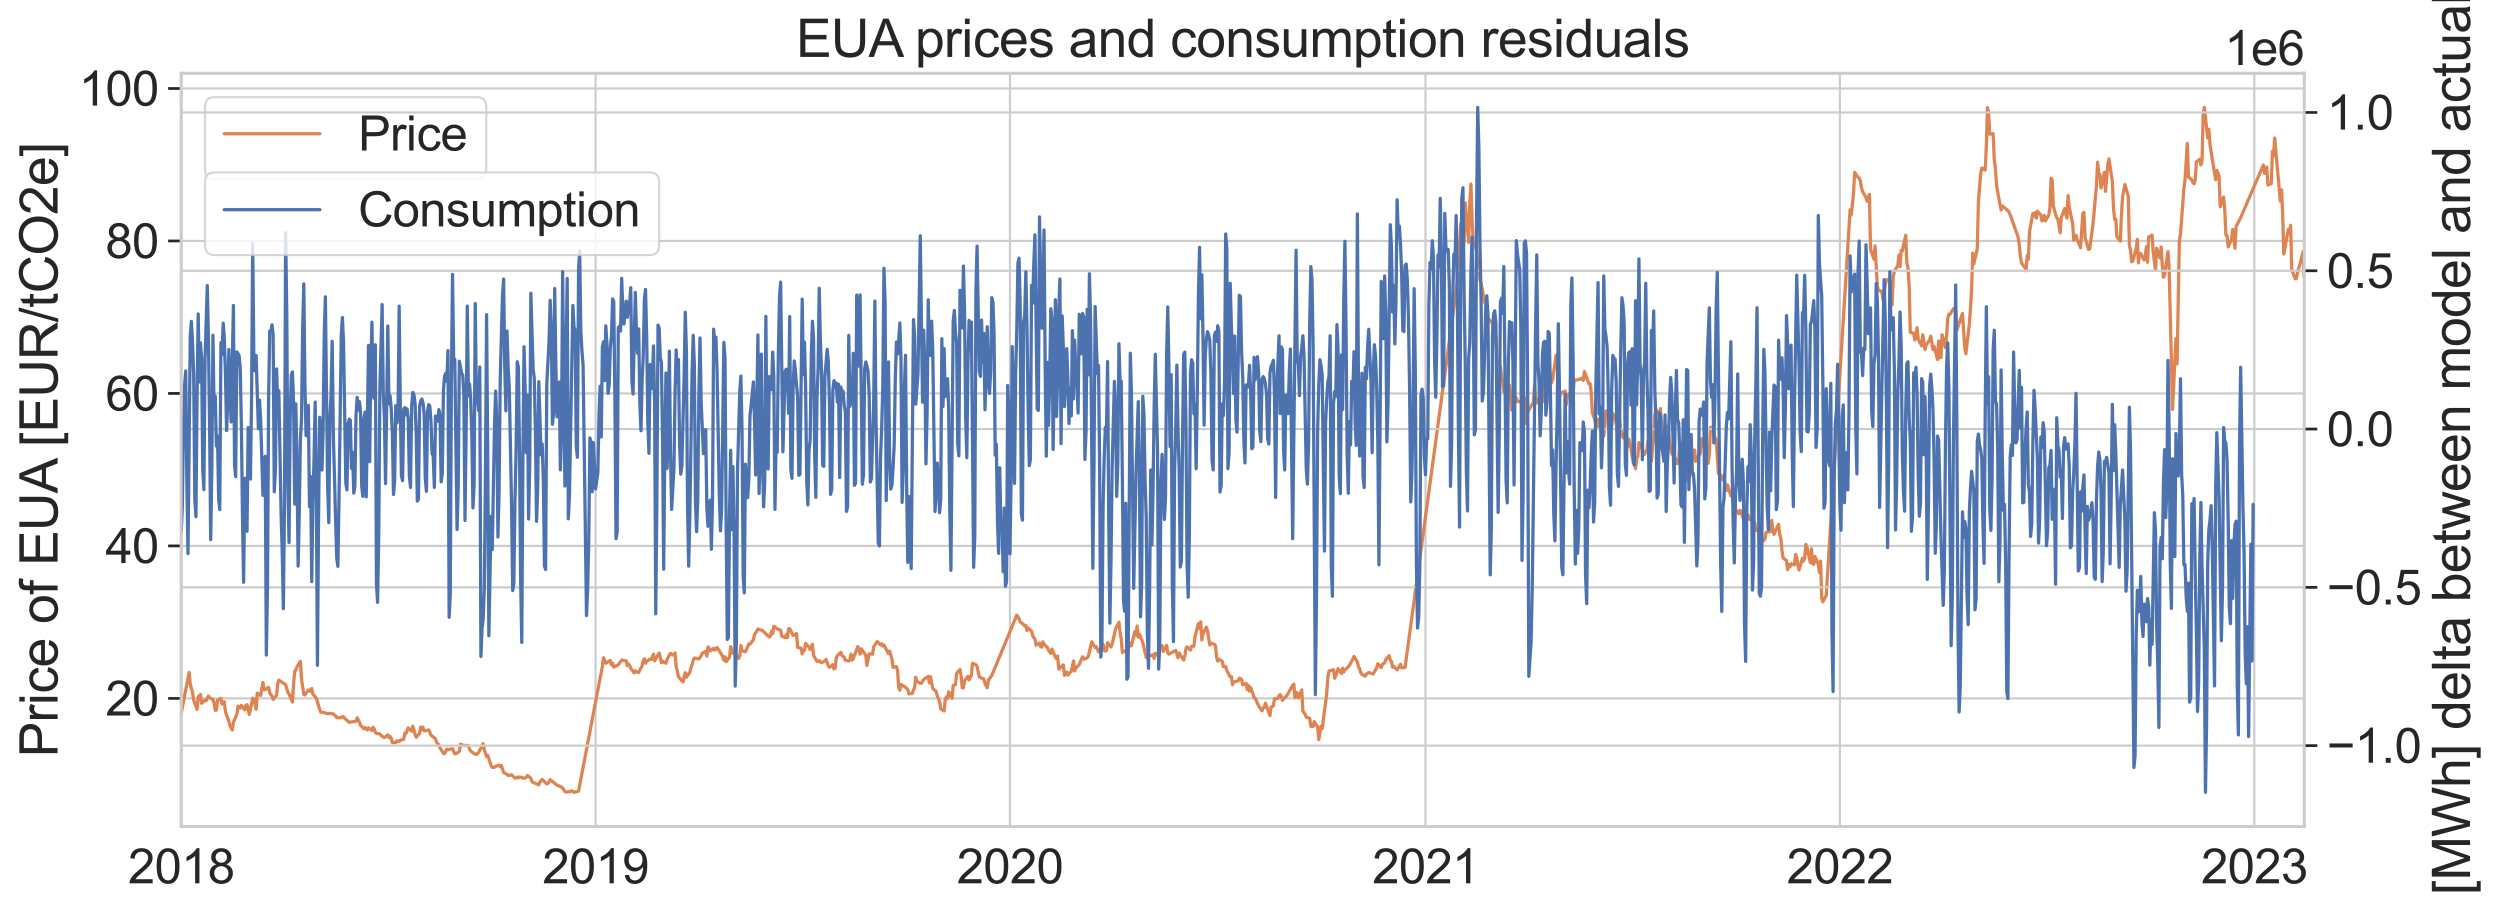 <?xml version="1.0" encoding="utf-8" standalone="no"?>
<!DOCTYPE svg PUBLIC "-//W3C//DTD SVG 1.1//EN"
  "http://www.w3.org/Graphics/SVG/1.1/DTD/svg11.dtd">
<svg xmlns:xlink="http://www.w3.org/1999/xlink" width="919.903pt" height="335.739pt" viewBox="0 0 919.903 335.739" xmlns="http://www.w3.org/2000/svg" version="1.1">
 <defs>
  <style type="text/css">*{stroke-linejoin: round; stroke-linecap: butt}</style>
 </defs>
 <g id="figure_1">
  <g id="patch_1">
   <path d="M 0 335.739 
L 919.903 335.739 
L 919.903 0 
L 0 0 
z
" style="fill: #ffffff"/>
  </g>
  <g id="axes_1">
   <g id="patch_2">
    <path d="M 66.667 304.143 
L 847.867 304.143 
L 847.867 26.943 
L 66.667 26.943 
z
" style="fill: #ffffff"/>
   </g>
   <g id="matplotlib.axis_1">
    <g id="xtick_1">
     <g id="line2d_1">
      <path d="M 66.667 304.143 
L 66.667 26.943 
" clip-path="url(#p2c9996d640)" style="fill: none; stroke: #cccccc; stroke-width: 0.8; stroke-linecap: round"/>
     </g>
     <g id="text_1">
      <!-- 2018 -->
      <g style="fill: #262626" transform="translate(47.092 325.041) scale(0.176 -0.176)">
       <defs>
        <path id="ArialMT-32" d="M 3222 541 
L 3222 0 
L 194 0 
Q 188 203 259 391 
Q 375 700 629 1000 
Q 884 1300 1366 1694 
Q 2113 2306 2375 2664 
Q 2638 3022 2638 3341 
Q 2638 3675 2398 3904 
Q 2159 4134 1775 4134 
Q 1369 4134 1125 3890 
Q 881 3647 878 3216 
L 300 3275 
Q 359 3922 746 4261 
Q 1134 4600 1788 4600 
Q 2447 4600 2831 4234 
Q 3216 3869 3216 3328 
Q 3216 3053 3103 2787 
Q 2991 2522 2730 2228 
Q 2469 1934 1863 1422 
Q 1356 997 1212 845 
Q 1069 694 975 541 
L 3222 541 
z
" transform="scale(0.016)"/>
        <path id="ArialMT-30" d="M 266 2259 
Q 266 3072 433 3567 
Q 600 4063 929 4331 
Q 1259 4600 1759 4600 
Q 2128 4600 2406 4451 
Q 2684 4303 2865 4023 
Q 3047 3744 3150 3342 
Q 3253 2941 3253 2259 
Q 3253 1453 3087 958 
Q 2922 463 2592 192 
Q 2263 -78 1759 -78 
Q 1097 -78 719 397 
Q 266 969 266 2259 
z
M 844 2259 
Q 844 1131 1108 757 
Q 1372 384 1759 384 
Q 2147 384 2411 759 
Q 2675 1134 2675 2259 
Q 2675 3391 2411 3762 
Q 2147 4134 1753 4134 
Q 1366 4134 1134 3806 
Q 844 3388 844 2259 
z
" transform="scale(0.016)"/>
        <path id="ArialMT-31" d="M 2384 0 
L 1822 0 
L 1822 3584 
Q 1619 3391 1289 3197 
Q 959 3003 697 2906 
L 697 3450 
Q 1169 3672 1522 3987 
Q 1875 4303 2022 4600 
L 2384 4600 
L 2384 0 
z
" transform="scale(0.016)"/>
        <path id="ArialMT-38" d="M 1131 2484 
Q 781 2613 612 2850 
Q 444 3088 444 3419 
Q 444 3919 803 4259 
Q 1163 4600 1759 4600 
Q 2359 4600 2725 4251 
Q 3091 3903 3091 3403 
Q 3091 3084 2923 2848 
Q 2756 2613 2416 2484 
Q 2838 2347 3058 2040 
Q 3278 1734 3278 1309 
Q 3278 722 2862 322 
Q 2447 -78 1769 -78 
Q 1091 -78 675 323 
Q 259 725 259 1325 
Q 259 1772 486 2073 
Q 713 2375 1131 2484 
z
M 1019 3438 
Q 1019 3113 1228 2906 
Q 1438 2700 1772 2700 
Q 2097 2700 2305 2904 
Q 2513 3109 2513 3406 
Q 2513 3716 2298 3927 
Q 2084 4138 1766 4138 
Q 1444 4138 1231 3931 
Q 1019 3725 1019 3438 
z
M 838 1322 
Q 838 1081 952 856 
Q 1066 631 1291 507 
Q 1516 384 1775 384 
Q 2178 384 2440 643 
Q 2703 903 2703 1303 
Q 2703 1709 2433 1975 
Q 2163 2241 1756 2241 
Q 1359 2241 1098 1978 
Q 838 1716 838 1322 
z
" transform="scale(0.016)"/>
       </defs>
       <use xlink:href="#ArialMT-32"/>
       <use xlink:href="#ArialMT-30" x="55.615"/>
       <use xlink:href="#ArialMT-31" x="111.23"/>
       <use xlink:href="#ArialMT-38" x="166.846"/>
      </g>
     </g>
    </g>
    <g id="xtick_2">
     <g id="line2d_2">
      <path d="M 219.147 304.143 
L 219.147 26.943 
" clip-path="url(#p2c9996d640)" style="fill: none; stroke: #cccccc; stroke-width: 0.8; stroke-linecap: round"/>
     </g>
     <g id="text_2">
      <!-- 2019 -->
      <g style="fill: #262626" transform="translate(199.572 325.041) scale(0.176 -0.176)">
       <defs>
        <path id="ArialMT-39" d="M 350 1059 
L 891 1109 
Q 959 728 1153 556 
Q 1347 384 1650 384 
Q 1909 384 2104 503 
Q 2300 622 2425 820 
Q 2550 1019 2634 1356 
Q 2719 1694 2719 2044 
Q 2719 2081 2716 2156 
Q 2547 1888 2255 1720 
Q 1963 1553 1622 1553 
Q 1053 1553 659 1965 
Q 266 2378 266 3053 
Q 266 3750 677 4175 
Q 1088 4600 1706 4600 
Q 2153 4600 2523 4359 
Q 2894 4119 3086 3673 
Q 3278 3228 3278 2384 
Q 3278 1506 3087 986 
Q 2897 466 2520 194 
Q 2144 -78 1638 -78 
Q 1100 -78 759 220 
Q 419 519 350 1059 
z
M 2653 3081 
Q 2653 3566 2395 3850 
Q 2138 4134 1775 4134 
Q 1400 4134 1122 3828 
Q 844 3522 844 3034 
Q 844 2597 1108 2323 
Q 1372 2050 1759 2050 
Q 2150 2050 2401 2323 
Q 2653 2597 2653 3081 
z
" transform="scale(0.016)"/>
       </defs>
       <use xlink:href="#ArialMT-32"/>
       <use xlink:href="#ArialMT-30" x="55.615"/>
       <use xlink:href="#ArialMT-31" x="111.23"/>
       <use xlink:href="#ArialMT-39" x="166.846"/>
      </g>
     </g>
    </g>
    <g id="xtick_3">
     <g id="line2d_3">
      <path d="M 371.627 304.143 
L 371.627 26.943 
" clip-path="url(#p2c9996d640)" style="fill: none; stroke: #cccccc; stroke-width: 0.8; stroke-linecap: round"/>
     </g>
     <g id="text_3">
      <!-- 2020 -->
      <g style="fill: #262626" transform="translate(352.053 325.041) scale(0.176 -0.176)">
       <use xlink:href="#ArialMT-32"/>
       <use xlink:href="#ArialMT-30" x="55.615"/>
       <use xlink:href="#ArialMT-32" x="111.23"/>
       <use xlink:href="#ArialMT-30" x="166.846"/>
      </g>
     </g>
    </g>
    <g id="xtick_4">
     <g id="line2d_4">
      <path d="M 524.525 304.143 
L 524.525 26.943 
" clip-path="url(#p2c9996d640)" style="fill: none; stroke: #cccccc; stroke-width: 0.8; stroke-linecap: round"/>
     </g>
     <g id="text_4">
      <!-- 2021 -->
      <g style="fill: #262626" transform="translate(504.951 325.041) scale(0.176 -0.176)">
       <use xlink:href="#ArialMT-32"/>
       <use xlink:href="#ArialMT-30" x="55.615"/>
       <use xlink:href="#ArialMT-32" x="111.23"/>
       <use xlink:href="#ArialMT-31" x="166.846"/>
      </g>
     </g>
    </g>
    <g id="xtick_5">
     <g id="line2d_5">
      <path d="M 677.005 304.143 
L 677.005 26.943 
" clip-path="url(#p2c9996d640)" style="fill: none; stroke: #cccccc; stroke-width: 0.8; stroke-linecap: round"/>
     </g>
     <g id="text_5">
      <!-- 2022 -->
      <g style="fill: #262626" transform="translate(657.431 325.041) scale(0.176 -0.176)">
       <use xlink:href="#ArialMT-32"/>
       <use xlink:href="#ArialMT-30" x="55.615"/>
       <use xlink:href="#ArialMT-32" x="111.23"/>
       <use xlink:href="#ArialMT-32" x="166.846"/>
      </g>
     </g>
    </g>
    <g id="xtick_6">
     <g id="line2d_6">
      <path d="M 829.486 304.143 
L 829.486 26.943 
" clip-path="url(#p2c9996d640)" style="fill: none; stroke: #cccccc; stroke-width: 0.8; stroke-linecap: round"/>
     </g>
     <g id="text_6">
      <!-- 2023 -->
      <g style="fill: #262626" transform="translate(809.911 325.041) scale(0.176 -0.176)">
       <defs>
        <path id="ArialMT-33" d="M 269 1209 
L 831 1284 
Q 928 806 1161 595 
Q 1394 384 1728 384 
Q 2125 384 2398 659 
Q 2672 934 2672 1341 
Q 2672 1728 2419 1979 
Q 2166 2231 1775 2231 
Q 1616 2231 1378 2169 
L 1441 2663 
Q 1497 2656 1531 2656 
Q 1891 2656 2178 2843 
Q 2466 3031 2466 3422 
Q 2466 3731 2256 3934 
Q 2047 4138 1716 4138 
Q 1388 4138 1169 3931 
Q 950 3725 888 3313 
L 325 3413 
Q 428 3978 793 4289 
Q 1159 4600 1703 4600 
Q 2078 4600 2393 4439 
Q 2709 4278 2876 4000 
Q 3044 3722 3044 3409 
Q 3044 3113 2884 2869 
Q 2725 2625 2413 2481 
Q 2819 2388 3044 2092 
Q 3269 1797 3269 1353 
Q 3269 753 2831 336 
Q 2394 -81 1725 -81 
Q 1122 -81 723 278 
Q 325 638 269 1209 
z
" transform="scale(0.016)"/>
       </defs>
       <use xlink:href="#ArialMT-32"/>
       <use xlink:href="#ArialMT-30" x="55.615"/>
       <use xlink:href="#ArialMT-32" x="111.23"/>
       <use xlink:href="#ArialMT-33" x="166.846"/>
      </g>
     </g>
    </g>
    <g id="xtick_7">
     <g id="line2d_7">
      <path d="M 847.867 304.143 
L 847.867 26.943 
" clip-path="url(#p2c9996d640)" style="fill: none; stroke: #cccccc; stroke-width: 0.8; stroke-linecap: round"/>
     </g>
    </g>
    <g id="xtick_8"/>
    <g id="xtick_9"/>
    <g id="xtick_10"/>
    <g id="xtick_11"/>
    <g id="xtick_12"/>
    <g id="xtick_13"/>
    <g id="xtick_14"/>
    <g id="xtick_15"/>
    <g id="xtick_16"/>
    <g id="xtick_17"/>
    <g id="xtick_18"/>
    <g id="xtick_19"/>
    <g id="xtick_20"/>
    <g id="xtick_21"/>
    <g id="xtick_22"/>
   </g>
   <g id="matplotlib.axis_2">
    <g id="ytick_1">
     <g id="line2d_8">
      <path d="M 66.667 256.982 
L 847.867 256.982 
" clip-path="url(#p2c9996d640)" style="fill: none; stroke: #cccccc; stroke-width: 0.8; stroke-linecap: round"/>
     </g>
     <g id="line2d_9">
      <defs>
       <path id="me7f4bc48e4" d="M 0 0 
L -4.8 0 
" style="stroke: #262626"/>
      </defs>
      <g>
       <use xlink:href="#me7f4bc48e4" x="66.667" y="256.982" style="fill: #262626; stroke: #262626"/>
      </g>
     </g>
     <g id="text_7">
      <!-- 20 -->
      <g style="fill: #262626" transform="translate(38.792 263.281) scale(0.176 -0.176)">
       <use xlink:href="#ArialMT-32"/>
       <use xlink:href="#ArialMT-30" x="55.615"/>
      </g>
     </g>
    </g>
    <g id="ytick_2">
     <g id="line2d_10">
      <path d="M 66.667 200.876 
L 847.867 200.876 
" clip-path="url(#p2c9996d640)" style="fill: none; stroke: #cccccc; stroke-width: 0.8; stroke-linecap: round"/>
     </g>
     <g id="line2d_11">
      <g>
       <use xlink:href="#me7f4bc48e4" x="66.667" y="200.876" style="fill: #262626; stroke: #262626"/>
      </g>
     </g>
     <g id="text_8">
      <!-- 40 -->
      <g style="fill: #262626" transform="translate(38.792 207.175) scale(0.176 -0.176)">
       <defs>
        <path id="ArialMT-34" d="M 2069 0 
L 2069 1097 
L 81 1097 
L 81 1613 
L 2172 4581 
L 2631 4581 
L 2631 1613 
L 3250 1613 
L 3250 1097 
L 2631 1097 
L 2631 0 
L 2069 0 
z
M 2069 1613 
L 2069 3678 
L 634 1613 
L 2069 1613 
z
" transform="scale(0.016)"/>
       </defs>
       <use xlink:href="#ArialMT-34"/>
       <use xlink:href="#ArialMT-30" x="55.615"/>
      </g>
     </g>
    </g>
    <g id="ytick_3">
     <g id="line2d_12">
      <path d="M 66.667 144.77 
L 847.867 144.77 
" clip-path="url(#p2c9996d640)" style="fill: none; stroke: #cccccc; stroke-width: 0.8; stroke-linecap: round"/>
     </g>
     <g id="line2d_13">
      <g>
       <use xlink:href="#me7f4bc48e4" x="66.667" y="144.77" style="fill: #262626; stroke: #262626"/>
      </g>
     </g>
     <g id="text_9">
      <!-- 60 -->
      <g style="fill: #262626" transform="translate(38.792 151.069) scale(0.176 -0.176)">
       <defs>
        <path id="ArialMT-36" d="M 3184 3459 
L 2625 3416 
Q 2550 3747 2413 3897 
Q 2184 4138 1850 4138 
Q 1581 4138 1378 3988 
Q 1113 3794 959 3422 
Q 806 3050 800 2363 
Q 1003 2672 1297 2822 
Q 1591 2972 1913 2972 
Q 2475 2972 2870 2558 
Q 3266 2144 3266 1488 
Q 3266 1056 3080 686 
Q 2894 316 2569 119 
Q 2244 -78 1831 -78 
Q 1128 -78 684 439 
Q 241 956 241 2144 
Q 241 3472 731 4075 
Q 1159 4600 1884 4600 
Q 2425 4600 2770 4297 
Q 3116 3994 3184 3459 
z
M 888 1484 
Q 888 1194 1011 928 
Q 1134 663 1356 523 
Q 1578 384 1822 384 
Q 2178 384 2434 671 
Q 2691 959 2691 1453 
Q 2691 1928 2437 2201 
Q 2184 2475 1800 2475 
Q 1419 2475 1153 2201 
Q 888 1928 888 1484 
z
" transform="scale(0.016)"/>
       </defs>
       <use xlink:href="#ArialMT-36"/>
       <use xlink:href="#ArialMT-30" x="55.615"/>
      </g>
     </g>
    </g>
    <g id="ytick_4">
     <g id="line2d_14">
      <path d="M 66.667 88.664 
L 847.867 88.664 
" clip-path="url(#p2c9996d640)" style="fill: none; stroke: #cccccc; stroke-width: 0.8; stroke-linecap: round"/>
     </g>
     <g id="line2d_15">
      <g>
       <use xlink:href="#me7f4bc48e4" x="66.667" y="88.664" style="fill: #262626; stroke: #262626"/>
      </g>
     </g>
     <g id="text_10">
      <!-- 80 -->
      <g style="fill: #262626" transform="translate(38.792 94.963) scale(0.176 -0.176)">
       <use xlink:href="#ArialMT-38"/>
       <use xlink:href="#ArialMT-30" x="55.615"/>
      </g>
     </g>
    </g>
    <g id="ytick_5">
     <g id="line2d_16">
      <path d="M 66.667 32.558 
L 847.867 32.558 
" clip-path="url(#p2c9996d640)" style="fill: none; stroke: #cccccc; stroke-width: 0.8; stroke-linecap: round"/>
     </g>
     <g id="line2d_17">
      <g>
       <use xlink:href="#me7f4bc48e4" x="66.667" y="32.558" style="fill: #262626; stroke: #262626"/>
      </g>
     </g>
     <g id="text_11">
      <!-- 100 -->
      <g style="fill: #262626" transform="translate(29.005 38.857) scale(0.176 -0.176)">
       <use xlink:href="#ArialMT-31"/>
       <use xlink:href="#ArialMT-30" x="55.615"/>
       <use xlink:href="#ArialMT-30" x="111.23"/>
      </g>
     </g>
    </g>
    <g id="text_12">
     <!-- Price of EUA [EUR/tCO2e] -->
     <g style="fill: #262626" transform="translate(21.189 278.647) rotate(-90) scale(0.192 -0.192)">
      <defs>
       <path id="ArialMT-50" d="M 494 0 
L 494 4581 
L 2222 4581 
Q 2678 4581 2919 4538 
Q 3256 4481 3484 4323 
Q 3713 4166 3852 3881 
Q 3991 3597 3991 3256 
Q 3991 2672 3619 2267 
Q 3247 1863 2275 1863 
L 1100 1863 
L 1100 0 
L 494 0 
z
M 1100 2403 
L 2284 2403 
Q 2872 2403 3119 2622 
Q 3366 2841 3366 3238 
Q 3366 3525 3220 3729 
Q 3075 3934 2838 4000 
Q 2684 4041 2272 4041 
L 1100 4041 
L 1100 2403 
z
" transform="scale(0.016)"/>
       <path id="ArialMT-72" d="M 416 0 
L 416 3319 
L 922 3319 
L 922 2816 
Q 1116 3169 1280 3281 
Q 1444 3394 1641 3394 
Q 1925 3394 2219 3213 
L 2025 2691 
Q 1819 2813 1613 2813 
Q 1428 2813 1281 2702 
Q 1134 2591 1072 2394 
Q 978 2094 978 1738 
L 978 0 
L 416 0 
z
" transform="scale(0.016)"/>
       <path id="ArialMT-69" d="M 425 3934 
L 425 4581 
L 988 4581 
L 988 3934 
L 425 3934 
z
M 425 0 
L 425 3319 
L 988 3319 
L 988 0 
L 425 0 
z
" transform="scale(0.016)"/>
       <path id="ArialMT-63" d="M 2588 1216 
L 3141 1144 
Q 3050 572 2676 248 
Q 2303 -75 1759 -75 
Q 1078 -75 664 370 
Q 250 816 250 1647 
Q 250 2184 428 2587 
Q 606 2991 970 3192 
Q 1334 3394 1763 3394 
Q 2303 3394 2647 3120 
Q 2991 2847 3088 2344 
L 2541 2259 
Q 2463 2594 2264 2762 
Q 2066 2931 1784 2931 
Q 1359 2931 1093 2626 
Q 828 2322 828 1663 
Q 828 994 1084 691 
Q 1341 388 1753 388 
Q 2084 388 2306 591 
Q 2528 794 2588 1216 
z
" transform="scale(0.016)"/>
       <path id="ArialMT-65" d="M 2694 1069 
L 3275 997 
Q 3138 488 2766 206 
Q 2394 -75 1816 -75 
Q 1088 -75 661 373 
Q 234 822 234 1631 
Q 234 2469 665 2931 
Q 1097 3394 1784 3394 
Q 2450 3394 2872 2941 
Q 3294 2488 3294 1666 
Q 3294 1616 3291 1516 
L 816 1516 
Q 847 969 1125 678 
Q 1403 388 1819 388 
Q 2128 388 2347 550 
Q 2566 713 2694 1069 
z
M 847 1978 
L 2700 1978 
Q 2663 2397 2488 2606 
Q 2219 2931 1791 2931 
Q 1403 2931 1139 2672 
Q 875 2413 847 1978 
z
" transform="scale(0.016)"/>
       <path id="ArialMT-20" transform="scale(0.016)"/>
       <path id="ArialMT-6f" d="M 213 1659 
Q 213 2581 725 3025 
Q 1153 3394 1769 3394 
Q 2453 3394 2887 2945 
Q 3322 2497 3322 1706 
Q 3322 1066 3130 698 
Q 2938 331 2570 128 
Q 2203 -75 1769 -75 
Q 1072 -75 642 372 
Q 213 819 213 1659 
z
M 791 1659 
Q 791 1022 1069 705 
Q 1347 388 1769 388 
Q 2188 388 2466 706 
Q 2744 1025 2744 1678 
Q 2744 2294 2464 2611 
Q 2184 2928 1769 2928 
Q 1347 2928 1069 2612 
Q 791 2297 791 1659 
z
" transform="scale(0.016)"/>
       <path id="ArialMT-66" d="M 556 0 
L 556 2881 
L 59 2881 
L 59 3319 
L 556 3319 
L 556 3672 
Q 556 4006 616 4169 
Q 697 4388 901 4523 
Q 1106 4659 1475 4659 
Q 1713 4659 2000 4603 
L 1916 4113 
Q 1741 4144 1584 4144 
Q 1328 4144 1222 4034 
Q 1116 3925 1116 3625 
L 1116 3319 
L 1763 3319 
L 1763 2881 
L 1116 2881 
L 1116 0 
L 556 0 
z
" transform="scale(0.016)"/>
       <path id="ArialMT-45" d="M 506 0 
L 506 4581 
L 3819 4581 
L 3819 4041 
L 1113 4041 
L 1113 2638 
L 3647 2638 
L 3647 2100 
L 1113 2100 
L 1113 541 
L 3925 541 
L 3925 0 
L 506 0 
z
" transform="scale(0.016)"/>
       <path id="ArialMT-55" d="M 3500 4581 
L 4106 4581 
L 4106 1934 
Q 4106 1244 3950 837 
Q 3794 431 3386 176 
Q 2978 -78 2316 -78 
Q 1672 -78 1262 144 
Q 853 366 678 786 
Q 503 1206 503 1934 
L 503 4581 
L 1109 4581 
L 1109 1938 
Q 1109 1341 1220 1058 
Q 1331 775 1601 622 
Q 1872 469 2263 469 
Q 2931 469 3215 772 
Q 3500 1075 3500 1938 
L 3500 4581 
z
" transform="scale(0.016)"/>
       <path id="ArialMT-41" d="M -9 0 
L 1750 4581 
L 2403 4581 
L 4278 0 
L 3588 0 
L 3053 1388 
L 1138 1388 
L 634 0 
L -9 0 
z
M 1313 1881 
L 2866 1881 
L 2388 3150 
Q 2169 3728 2063 4100 
Q 1975 3659 1816 3225 
L 1313 1881 
z
" transform="scale(0.016)"/>
       <path id="ArialMT-5b" d="M 434 -1272 
L 434 4581 
L 1675 4581 
L 1675 4116 
L 997 4116 
L 997 -806 
L 1675 -806 
L 1675 -1272 
L 434 -1272 
z
" transform="scale(0.016)"/>
       <path id="ArialMT-52" d="M 503 0 
L 503 4581 
L 2534 4581 
Q 3147 4581 3465 4457 
Q 3784 4334 3975 4021 
Q 4166 3709 4166 3331 
Q 4166 2844 3850 2509 
Q 3534 2175 2875 2084 
Q 3116 1969 3241 1856 
Q 3506 1613 3744 1247 
L 4541 0 
L 3778 0 
L 3172 953 
Q 2906 1366 2734 1584 
Q 2563 1803 2427 1890 
Q 2291 1978 2150 2013 
Q 2047 2034 1813 2034 
L 1109 2034 
L 1109 0 
L 503 0 
z
M 1109 2559 
L 2413 2559 
Q 2828 2559 3062 2645 
Q 3297 2731 3419 2920 
Q 3541 3109 3541 3331 
Q 3541 3656 3305 3865 
Q 3069 4075 2559 4075 
L 1109 4075 
L 1109 2559 
z
" transform="scale(0.016)"/>
       <path id="ArialMT-2f" d="M 0 -78 
L 1328 4659 
L 1778 4659 
L 453 -78 
L 0 -78 
z
" transform="scale(0.016)"/>
       <path id="ArialMT-74" d="M 1650 503 
L 1731 6 
Q 1494 -44 1306 -44 
Q 1000 -44 831 53 
Q 663 150 594 308 
Q 525 466 525 972 
L 525 2881 
L 113 2881 
L 113 3319 
L 525 3319 
L 525 4141 
L 1084 4478 
L 1084 3319 
L 1650 3319 
L 1650 2881 
L 1084 2881 
L 1084 941 
Q 1084 700 1114 631 
Q 1144 563 1211 522 
Q 1278 481 1403 481 
Q 1497 481 1650 503 
z
" transform="scale(0.016)"/>
       <path id="ArialMT-43" d="M 3763 1606 
L 4369 1453 
Q 4178 706 3683 314 
Q 3188 -78 2472 -78 
Q 1731 -78 1267 223 
Q 803 525 561 1097 
Q 319 1669 319 2325 
Q 319 3041 592 3573 
Q 866 4106 1370 4382 
Q 1875 4659 2481 4659 
Q 3169 4659 3637 4309 
Q 4106 3959 4291 3325 
L 3694 3184 
Q 3534 3684 3231 3912 
Q 2928 4141 2469 4141 
Q 1941 4141 1586 3887 
Q 1231 3634 1087 3207 
Q 944 2781 944 2328 
Q 944 1744 1114 1308 
Q 1284 872 1643 656 
Q 2003 441 2422 441 
Q 2931 441 3284 734 
Q 3638 1028 3763 1606 
z
" transform="scale(0.016)"/>
       <path id="ArialMT-4f" d="M 309 2231 
Q 309 3372 921 4017 
Q 1534 4663 2503 4663 
Q 3138 4663 3647 4359 
Q 4156 4056 4423 3514 
Q 4691 2972 4691 2284 
Q 4691 1588 4409 1038 
Q 4128 488 3612 205 
Q 3097 -78 2500 -78 
Q 1853 -78 1343 234 
Q 834 547 571 1087 
Q 309 1628 309 2231 
z
M 934 2222 
Q 934 1394 1379 917 
Q 1825 441 2497 441 
Q 3181 441 3623 922 
Q 4066 1403 4066 2288 
Q 4066 2847 3877 3264 
Q 3688 3681 3323 3911 
Q 2959 4141 2506 4141 
Q 1863 4141 1398 3698 
Q 934 3256 934 2222 
z
" transform="scale(0.016)"/>
       <path id="ArialMT-5d" d="M 1363 -1272 
L 122 -1272 
L 122 -806 
L 800 -806 
L 800 4116 
L 122 4116 
L 122 4581 
L 1363 4581 
L 1363 -1272 
z
" transform="scale(0.016)"/>
      </defs>
      <use xlink:href="#ArialMT-50"/>
      <use xlink:href="#ArialMT-72" x="66.699"/>
      <use xlink:href="#ArialMT-69" x="100"/>
      <use xlink:href="#ArialMT-63" x="122.217"/>
      <use xlink:href="#ArialMT-65" x="172.217"/>
      <use xlink:href="#ArialMT-20" x="227.832"/>
      <use xlink:href="#ArialMT-6f" x="255.615"/>
      <use xlink:href="#ArialMT-66" x="311.23"/>
      <use xlink:href="#ArialMT-20" x="339.014"/>
      <use xlink:href="#ArialMT-45" x="366.797"/>
      <use xlink:href="#ArialMT-55" x="433.496"/>
      <use xlink:href="#ArialMT-41" x="505.713"/>
      <use xlink:href="#ArialMT-20" x="566.912"/>
      <use xlink:href="#ArialMT-5b" x="594.695"/>
      <use xlink:href="#ArialMT-45" x="622.479"/>
      <use xlink:href="#ArialMT-55" x="689.178"/>
      <use xlink:href="#ArialMT-52" x="761.395"/>
      <use xlink:href="#ArialMT-2f" x="833.611"/>
      <use xlink:href="#ArialMT-74" x="861.395"/>
      <use xlink:href="#ArialMT-43" x="889.178"/>
      <use xlink:href="#ArialMT-4f" x="961.395"/>
      <use xlink:href="#ArialMT-32" x="1039.178"/>
      <use xlink:href="#ArialMT-65" x="1094.793"/>
      <use xlink:href="#ArialMT-5d" x="1150.408"/>
     </g>
    </g>
   </g>
   <g id="line2d_18">
    <path d="M 66.667 262.499 
L 69.591 247.444 
L 70.009 251.708 
L 70.844 254.822 
L 71.262 257.627 
L 72.515 261.049 
L 72.933 256.393 
L 73.769 255.523 
L 74.186 258.805 
L 75.44 257.627 
L 75.857 257.795 
L 76.693 256.14 
L 77.111 256.701 
L 78.364 257.431 
L 78.782 258.665 
L 79.199 261.386 
L 79.617 261.302 
L 80.035 257.655 
L 81.288 256.954 
L 81.706 259.086 
L 82.541 258.216 
L 82.959 261.891 
L 84.212 265.426 
L 84.63 267.081 
L 85.466 268.624 
L 85.883 265.762 
L 87.137 262.845 
L 87.554 259.843 
L 88.39 260.572 
L 88.808 259.506 
L 90.061 261.19 
L 90.479 259.506 
L 90.896 259.31 
L 91.732 262.873 
L 92.985 256.898 
L 93.403 257.122 
L 94.239 260.993 
L 94.656 255.018 
L 95.91 255.916 
L 96.745 251.119 
L 97.163 253.784 
L 97.581 253.756 
L 98.834 252.914 
L 99.252 255.018 
L 100.087 256.14 
L 100.505 257.346 
L 101.758 255.86 
L 102.176 251.652 
L 102.594 250.277 
L 105.1 251.932 
L 105.936 254.878 
L 106.353 255.299 
L 107.607 258.356 
L 108.024 251.652 
L 108.442 247.023 
L 108.86 246.462 
L 109.278 245.34 
L 110.531 243.376 
L 110.949 249.94 
L 111.784 255.579 
L 112.202 255.719 
L 113.455 253.868 
L 113.873 253.924 
L 114.291 254.457 
L 114.708 253.335 
L 115.126 255.439 
L 116.379 256.841 
L 117.633 261.049 
L 118.05 262.031 
L 119.722 262.312 
L 120.139 262.592 
L 122.228 262.508 
L 123.481 263.378 
L 123.899 264.079 
L 125.57 264.079 
L 125.988 263.658 
L 126.406 263.771 
L 126.823 264.332 
L 128.494 265.762 
L 131.001 265.426 
L 131.419 264.135 
L 132.254 265.678 
L 132.672 266.912 
L 133.925 268.175 
L 134.343 267.726 
L 135.178 268.568 
L 135.596 267.81 
L 136.849 268.764 
L 137.267 267.586 
L 137.685 268.203 
L 138.103 269.465 
L 138.52 269.886 
L 139.774 270.026 
L 140.191 270.587 
L 141.445 271.429 
L 142.698 270.391 
L 143.116 271.401 
L 143.533 270.924 
L 143.951 271.625 
L 144.369 273.252 
L 145.622 273.224 
L 146.04 272.607 
L 146.876 272.832 
L 147.293 272.355 
L 148.547 272.074 
L 148.964 269.774 
L 149.382 269.914 
L 150.218 267.81 
L 151.471 269.045 
L 151.889 267.221 
L 152.724 270.223 
L 153.142 271.289 
L 154.395 269.886 
L 154.813 267.502 
L 155.231 268.511 
L 155.648 267.558 
L 156.066 268.932 
L 157.319 268.736 
L 157.737 268.54 
L 158.573 270.447 
L 159.408 271.195 
L 160.244 271.85 
L 160.661 273.252 
L 161.497 274.038 
L 161.915 275.188 
L 163.168 277.236 
L 163.586 277.264 
L 164.421 275.637 
L 164.839 275.833 
L 166.51 275.525 
L 167.345 277.376 
L 167.763 277.32 
L 169.016 276.479 
L 169.434 273.842 
L 170.687 274.318 
L 171.941 274.262 
L 172.359 274.375 
L 172.776 275.637 
L 173.194 276.338 
L 174.03 276.993 
L 174.865 277.517 
L 175.283 277.601 
L 176.118 276.899 
L 177.789 273.673 
L 178.207 275.889 
L 179.043 278.386 
L 179.46 277.909 
L 180.714 281.753 
L 181.131 282.342 
L 181.967 282.314 
L 182.385 281.977 
L 183.638 281.528 
L 184.056 282.145 
L 184.473 281.64 
L 185.309 284.249 
L 186.562 284.894 
L 186.98 285.343 
L 187.815 285.259 
L 188.233 285.063 
L 189.486 286.325 
L 189.904 286.269 
L 190.322 285.932 
L 190.74 286.269 
L 191.157 285.876 
L 192.828 286.353 
L 193.664 286.045 
L 194.082 285.371 
L 195.335 286.353 
L 195.753 287.616 
L 196.17 287.924 
L 196.588 288.036 
L 197.424 288.457 
L 198.259 288.794 
L 198.677 287.728 
L 199.513 286.802 
L 201.184 288.457 
L 201.601 288.233 
L 202.019 287.728 
L 202.437 286.886 
L 204.108 288.177 
L 204.526 288.682 
L 205.779 289.201 
L 207.032 289.916 
L 207.868 291.291 
L 208.285 291.431 
L 209.956 291.234 
L 210.374 290.954 
L 211.21 291.543 
L 212.881 291.122 
L 221.653 245.171 
L 222.071 242.029 
L 222.907 244.021 
L 224.578 243.011 
L 224.996 244.638 
L 225.413 244.077 
L 225.831 245.48 
L 227.502 244.61 
L 228.755 242.871 
L 230.426 243.208 
L 230.844 244.947 
L 231.262 244.302 
L 231.68 244.863 
L 232.097 245.873 
L 233.351 247.612 
L 233.768 246.827 
L 234.604 247.416 
L 235.022 247.416 
L 236.275 244.975 
L 236.693 243.095 
L 237.11 242.366 
L 237.528 244.021 
L 237.946 243.348 
L 239.199 242.45 
L 239.617 242.675 
L 240.452 240.711 
L 240.87 243.152 
L 242.541 240.29 
L 242.959 241.833 
L 243.377 243.853 
L 243.794 243.348 
L 245.048 244.049 
L 245.465 242.703 
L 246.301 240.992 
L 246.719 240.43 
L 247.972 241.16 
L 248.39 240.262 
L 248.807 245.34 
L 249.225 246.827 
L 249.643 249.043 
L 251.314 250.922 
L 252.15 247.528 
L 252.567 249.211 
L 253.821 247.416 
L 254.238 245.676 
L 254.656 244.638 
L 255.074 242.871 
L 255.492 242.114 
L 257.163 242.478 
L 257.998 241.3 
L 258.416 240.346 
L 259.669 239.673 
L 260.087 241.384 
L 260.505 238.046 
L 260.922 238.523 
L 261.34 239.533 
L 262.593 238.607 
L 263.011 239.196 
L 263.847 238.242 
L 265.935 241.553 
L 266.353 242.927 
L 266.771 241.665 
L 267.189 243.46 
L 268.442 241.833 
L 268.86 237.906 
L 269.695 240.346 
L 270.113 240.15 
L 271.784 242.254 
L 272.202 241.398 
L 272.619 237.513 
L 273.037 239.449 
L 274.29 239.813 
L 275.126 237.962 
L 275.544 236.924 
L 275.962 237.064 
L 277.215 235.381 
L 277.633 233.501 
L 278.468 232.239 
L 278.886 231.453 
L 280.557 232.015 
L 283.063 234.427 
L 283.481 234.034 
L 283.899 232.295 
L 284.317 233.109 
L 284.734 230.444 
L 286.405 231.594 
L 287.241 231.846 
L 287.659 234.119 
L 288.912 234.567 
L 289.33 233.501 
L 289.747 234.623 
L 290.165 231.453 
L 290.583 231.313 
L 291.836 233.838 
L 293.089 233.137 
L 293.507 238.242 
L 294.76 238.467 
L 295.178 240.599 
L 295.596 239.533 
L 296.014 239.224 
L 296.431 236.727 
L 297.685 238.13 
L 298.102 239.028 
L 298.938 237.064 
L 299.356 241.16 
L 300.609 243.32 
L 301.027 243.348 
L 301.445 243.011 
L 301.862 243.572 
L 302.28 243.881 
L 303.533 243.18 
L 303.951 242.619 
L 304.787 245.087 
L 305.204 245.564 
L 306.458 244.582 
L 306.875 246.153 
L 307.293 245.873 
L 307.711 242.114 
L 308.129 241.244 
L 309.382 240.01 
L 309.8 241.132 
L 310.635 241.833 
L 311.053 242.927 
L 312.306 243.208 
L 312.724 242.927 
L 313.142 240.683 
L 313.559 242.871 
L 313.977 242.254 
L 315.648 237.878 
L 316.484 240.655 
L 316.901 238.747 
L 318.572 241.132 
L 318.99 244.863 
L 319.826 240.571 
L 321.079 240.683 
L 321.497 237.934 
L 322.75 236.054 
L 324.003 237.289 
L 324.421 236.868 
L 324.839 237.737 
L 325.256 237.345 
L 326.927 240.487 
L 327.345 239.561 
L 328.181 242.394 
L 328.599 245.564 
L 329.852 245.284 
L 330.27 246.742 
L 330.687 253.054 
L 331.105 254.008 
L 331.523 251.848 
L 333.194 252.914 
L 334.029 253.7 
L 334.447 255.299 
L 335.7 255.186 
L 336.118 253.896 
L 336.536 252.984 
L 336.954 249.211 
L 337.371 250.726 
L 338.625 251.427 
L 339.042 251.399 
L 339.878 250.025 
L 340.713 249.426 
L 341.549 248.902 
L 341.967 251.287 
L 342.384 248.959 
L 343.22 253.307 
L 344.473 254.457 
L 344.891 256.112 
L 345.726 258.104 
L 346.144 260.853 
L 347.397 261.61 
L 347.815 257.403 
L 348.233 256.421 
L 348.651 257.01 
L 349.068 254.569 
L 350.322 256.954 
L 350.739 252.185 
L 351.575 251.932 
L 351.993 247.78 
L 353.246 246.322 
L 353.664 248.762 
L 354.082 253.11 
L 354.499 253.11 
L 354.917 250.53 
L 356.17 248.818 
L 356.588 250.165 
L 357.424 248.538 
L 357.841 244.077 
L 359.095 244.582 
L 359.512 245.143 
L 360.348 249.099 
L 361.183 249.51 
L 362.019 249.828 
L 362.437 251.511 
L 363.272 253.054 
L 363.69 250.249 
L 364.943 248.538 
L 374.134 226.348 
L 374.969 227.666 
L 375.387 228.817 
L 376.64 229.798 
L 377.058 230.359 
L 377.476 230.191 
L 377.893 232.015 
L 378.311 231.061 
L 379.565 232.239 
L 379.982 233.894 
L 380.818 235.185 
L 381.236 237.429 
L 382.489 236.643 
L 382.907 237.906 
L 383.324 238.13 
L 383.742 236.166 
L 384.16 237.008 
L 385.413 238.27 
L 385.831 239.28 
L 386.666 240.43 
L 387.084 238.831 
L 388.337 241.805 
L 388.755 242.394 
L 389.173 241.412 
L 389.591 246.237 
L 390.844 245.022 
L 391.262 244.638 
L 391.679 248.51 
L 392.515 247.303 
L 392.933 248.369 
L 394.186 247.023 
L 395.021 243.18 
L 395.439 246.883 
L 395.857 245.873 
L 397.11 244.526 
L 397.946 242.52 
L 398.363 241.665 
L 398.781 242.534 
L 400.034 242.114 
L 400.452 241.44 
L 401.705 236.138 
L 402.959 238.242 
L 403.376 237.934 
L 404.212 239.841 
L 405.047 238.364 
L 405.883 237.092 
L 406.301 239.364 
L 406.719 239.589 
L 407.136 239.364 
L 407.554 236.475 
L 408.807 238.046 
L 409.225 237.008 
L 410.478 231.453 
L 411.732 228.957 
L 412.149 232.688 
L 412.567 235.227 
L 412.985 240.094 
L 415.074 238.888 
L 415.909 236.643 
L 416.327 237.625 
L 417.58 232.295 
L 417.998 233.754 
L 418.416 230.331 
L 418.833 234.455 
L 419.251 233.361 
L 420.504 236.419 
L 421.34 240.206 
L 421.758 241.945 
L 424.264 240.893 
L 424.682 242.254 
L 425.1 240.318 
L 426.353 241.412 
L 426.771 238.158 
L 427.606 237.569 
L 428.024 239.701 
L 429.277 237.485 
L 429.695 240.29 
L 430.113 240.683 
L 432.619 239.308 
L 433.455 242.001 
L 433.873 240.262 
L 435.544 242.871 
L 435.961 241.468 
L 436.379 238.551 
L 436.797 238.018 
L 438.05 239.196 
L 438.468 237.765 
L 439.303 237.765 
L 439.721 234.175 
L 440.974 229.462 
L 441.392 231.173 
L 441.81 228.817 
L 442.228 235.493 
L 442.645 233.193 
L 443.899 230.78 
L 444.316 232.127 
L 445.152 237.345 
L 445.57 236.643 
L 446.823 237.064 
L 447.241 237.681 
L 447.658 241.931 
L 448.076 243.236 
L 448.494 242.534 
L 449.747 243.376 
L 450.165 245.34 
L 451 245.256 
L 451.418 246.798 
L 452.671 249.099 
L 453.089 248.931 
L 453.507 251.932 
L 453.925 250.95 
L 455.178 250.623 
L 455.596 250.53 
L 456.013 249.52 
L 456.849 249.968 
L 457.267 252.016 
L 458.52 251.427 
L 458.938 253.756 
L 459.356 252.213 
L 459.773 254.317 
L 460.191 252.914 
L 461.444 256.673 
L 461.862 256.926 
L 463.115 259.731 
L 464.369 261.554 
L 464.786 260.572 
L 465.204 260.32 
L 465.622 258.721 
L 466.875 262.125 
L 467.293 263.294 
L 467.711 260.208 
L 468.546 259.759 
L 468.964 257.066 
L 470.217 257.01 
L 470.635 255.86 
L 471.053 255.607 
L 471.47 256.308 
L 471.888 257.683 
L 473.559 255.86 
L 475.23 252.914 
L 476.066 251.736 
L 476.483 256.701 
L 476.901 254.78 
L 477.319 254.906 
L 477.737 256.785 
L 478.99 253.868 
L 479.408 261.582 
L 480.243 262.873 
L 480.661 263.939 
L 481.914 264.275 
L 482.332 267.305 
L 482.75 266.66 
L 483.167 267.361 
L 483.585 265.538 
L 484.839 267.502 
L 485.256 272.13 
L 486.092 267.221 
L 486.51 268.119 
L 488.181 255.186 
L 488.598 249.085 
L 489.016 246.911 
L 490.687 246.434 
L 491.105 249.548 
L 491.94 247.556 
L 492.358 246.041 
L 493.611 247.836 
L 494.029 245.873 
L 494.447 247.275 
L 494.865 246.322 
L 495.282 246.181 
L 496.536 244.863 
L 497.371 243.25 
L 497.789 242.534 
L 498.207 241.553 
L 499.46 243.516 
L 499.878 245.452 
L 500.295 246.055 
L 500.713 247.584 
L 501.131 248.145 
L 502.384 248.818 
L 502.802 248.089 
L 503.637 247.444 
L 504.473 247.762 
L 505.308 248.005 
L 506.562 245.648 
L 506.979 244.218 
L 508.233 245.648 
L 508.65 244.414 
L 509.486 243.937 
L 509.904 242.675 
L 511.157 241.272 
L 511.575 242.927 
L 511.993 243.376 
L 512.41 245.536 
L 512.828 245.199 
L 514.081 246.49 
L 514.917 245.045 
L 515.335 244.414 
L 515.752 245.732 
L 517.006 245.592 
L 536.222 103.897 
L 537.476 82.352 
L 537.893 87.261 
L 538.311 90.656 
L 538.729 88.692 
L 539.147 74.637 
L 540.4 89.141 
L 540.818 74.834 
L 541.235 67.764 
L 541.653 80.613 
L 542.071 88.664 
L 543.324 92.142 
L 543.742 96.799 
L 544.16 98.819 
L 544.577 103.195 
L 544.995 104.149 
L 546.248 111.246 
L 546.666 110.685 
L 547.084 118.091 
L 547.502 117.053 
L 549.173 118.933 
L 549.59 126.507 
L 550.008 124.74 
L 550.426 123.73 
L 550.844 132.426 
L 552.097 134.867 
L 552.515 138.29 
L 552.932 140.478 
L 553.35 144.068 
L 553.768 144.461 
L 555.021 144.601 
L 555.439 141.824 
L 555.857 145.345 
L 556.274 150.941 
L 556.692 144.826 
L 557.945 146.453 
L 558.363 147.771 
L 558.781 147.799 
L 559.199 147.687 
L 559.616 147.743 
L 560.87 146.172 
L 561.287 152.905 
L 561.705 155.991 
L 562.123 151.559 
L 564.212 147.996 
L 564.63 141.936 
L 565.047 146.369 
L 565.465 148.276 
L 566.718 145.808 
L 567.136 147.968 
L 567.554 145.822 
L 567.972 147.603 
L 568.389 140.955 
L 569.643 134.502 
L 570.06 134.783 
L 570.478 139.047 
L 570.896 140.927 
L 571.314 139.636 
L 572.567 130.743 
L 572.985 133.549 
L 573.402 141.291 
L 573.82 146.313 
L 574.238 144.714 
L 575.909 143.9 
L 576.327 148.809 
L 576.744 145.892 
L 577.162 145.078 
L 578.415 143.872 
L 578.833 144.77 
L 579.251 139.973 
L 581.34 139.58 
L 581.757 139.215 
L 582.175 139.356 
L 582.593 139.973 
L 583.011 136.719 
L 584.682 141.263 
L 585.099 141.151 
L 585.517 144.461 
L 585.935 151.755 
L 587.606 157.085 
L 588.024 154.224 
L 588.442 156.776 
L 588.859 156.131 
L 590.113 160.479 
L 590.53 156.524 
L 590.948 151.222 
L 591.784 152.681 
L 593.037 157.113 
L 593.455 152.176 
L 593.872 154.055 
L 594.29 152.905 
L 594.708 155.991 
L 595.961 153.971 
L 596.379 159.245 
L 596.797 158.796 
L 597.214 161.125 
L 597.632 159.918 
L 598.885 164.407 
L 599.303 161.545 
L 600.139 164.968 
L 600.556 167.801 
L 601.81 172.458 
L 602.227 168.783 
L 602.645 167.998 
L 603.063 162.864 
L 603.481 163.481 
L 605.152 167.212 
L 605.569 165.978 
L 605.987 165.81 
L 606.405 162.022 
L 607.658 169.765 
L 608.076 163.986 
L 608.494 161.658 
L 608.911 152.765 
L 609.329 150.633 
L 610.582 152.877 
L 611 150.352 
L 611.418 157.197 
L 611.836 157.702 
L 612.253 158.628 
L 613.507 156.861 
L 613.925 159.217 
L 614.342 162.668 
L 614.76 164.491 
L 615.178 166.96 
L 616.431 168.587 
L 616.849 170.466 
L 617.267 170.494 
L 617.684 169.512 
L 618.102 162.724 
L 619.355 164.07 
L 619.773 163.565 
L 620.191 162.443 
L 620.609 167.128 
L 621.026 176.862 
L 622.28 174.085 
L 622.697 167.493 
L 623.115 168.615 
L 623.533 165.585 
L 623.951 169.793 
L 625.622 166.904 
L 626.039 161.405 
L 626.875 164.154 
L 628.128 165.22 
L 628.546 170.466 
L 628.964 166.876 
L 629.381 157.309 
L 629.799 157.197 
L 631.052 160.984 
L 631.47 161.742 
L 632.306 174.338 
L 632.723 174.366 
L 633.977 176.694 
L 634.394 174.702 
L 634.812 179.331 
L 635.23 180.537 
L 635.648 178.433 
L 636.901 182.501 
L 637.319 180.565 
L 637.736 182.894 
L 638.154 182.361 
L 638.572 187.27 
L 639.825 189.093 
L 640.243 187.803 
L 640.661 188.252 
L 641.496 190.973 
L 642.75 189.935 
L 643.167 189.374 
L 643.585 191.001 
L 644.003 191.197 
L 644.421 190.693 
L 645.674 192.32 
L 646.092 195.153 
L 646.509 194.536 
L 646.927 194.564 
L 647.345 198.884 
L 648.598 198.463 
L 649.016 198.94 
L 649.434 198.239 
L 649.851 195.91 
L 651.522 195.518 
L 651.94 191.478 
L 652.358 195.546 
L 652.776 196.612 
L 653.611 194.629 
L 654.447 192.909 
L 654.864 196.612 
L 655.282 198.183 
L 655.7 202.559 
L 656.118 205.336 
L 657.371 206.262 
L 657.789 209.572 
L 658.206 207.721 
L 658.624 208.59 
L 659.042 207.44 
L 660.295 207.861 
L 660.713 204.018 
L 661.131 205.308 
L 661.548 207.889 
L 661.966 209.74 
L 663.219 205.476 
L 663.637 206.458 
L 664.055 205.308 
L 664.473 200.343 
L 664.89 201.381 
L 666.144 207.047 
L 666.562 201.942 
L 666.979 207.328 
L 667.397 207.665 
L 667.815 204.747 
L 669.068 207.58 
L 669.486 210.666 
L 669.904 206.486 
L 670.321 219.952 
L 670.739 221.467 
L 671.992 219.082 
L 680.765 77.162 
L 681.183 79.098 
L 682.018 71.383 
L 682.436 63.388 
L 683.689 65.24 
L 684.107 65.492 
L 684.525 66.474 
L 684.943 69.027 
L 685.36 70.485 
L 686.614 72.702 
L 687.031 74.048 
L 687.867 71.523 
L 688.285 91.806 
L 689.538 95.368 
L 689.956 90.459 
L 690.791 105.271 
L 691.209 106.786 
L 692.462 107.291 
L 692.88 110.489 
L 693.716 104.794 
L 694.133 102.887 
L 695.387 103.111 
L 696.222 112.172 
L 696.64 101.708 
L 697.058 99.829 
L 698.311 97.781 
L 698.729 93.882 
L 699.146 98.118 
L 699.564 92.142 
L 699.982 92.339 
L 701.235 86.532 
L 701.653 96.799 
L 702.071 98.454 
L 702.488 105.019 
L 702.906 122.271 
L 704.159 122.608 
L 704.577 125.105 
L 705.413 120.588 
L 705.83 124.824 
L 707.084 127.237 
L 707.501 123.169 
L 708.337 128.611 
L 708.755 126.984 
L 710.008 125.105 
L 710.426 123.674 
L 711.261 128.611 
L 711.679 127.461 
L 712.932 132.286 
L 713.35 125.497 
L 713.768 131.585 
L 714.185 131.557 
L 714.603 123.169 
L 715.856 127.882 
L 716.274 123.562 
L 716.692 117.053 
L 717.11 115.623 
L 717.527 115.651 
L 718.781 113.603 
L 719.199 113.911 
L 719.616 114.36 
L 720.034 121.514 
L 722.123 115.37 
L 722.958 128.05 
L 723.376 130.154 
L 724.629 119.354 
L 725.047 113.771 
L 725.465 106.197 
L 725.883 93.124 
L 726.3 97.052 
L 727.554 91.581 
L 727.971 74.273 
L 728.807 63.949 
L 729.225 61.845 
L 730.478 62.575 
L 730.896 53.541 
L 731.313 39.571 
L 731.731 41.338 
L 732.149 49.39 
L 733.402 49.193 
L 733.82 58.815 
L 734.238 62.013 
L 734.655 68.185 
L 735.491 72.992 
L 736.326 77.274 
L 736.744 75.759 
L 737.58 76.427 
L 739.251 77.976 
L 740.086 80.164 
L 742.593 87.233 
L 743.01 90.066 
L 743.428 94.387 
L 743.846 96.855 
L 745.099 98.454 
L 745.517 99.633 
L 745.935 94.106 
L 746.353 95.397 
L 746.77 85.241 
L 748.024 78.537 
L 748.441 79.322 
L 748.859 78.256 
L 749.277 80.248 
L 749.695 77.751 
L 750.948 79.126 
L 751.366 81.286 
L 752.201 79.238 
L 752.619 81.286 
L 753.872 79.182 
L 754.29 76.489 
L 754.708 65.604 
L 755.125 66.165 
L 755.543 75.928 
L 756.796 80.22 
L 757.214 80.528 
L 758.05 85.662 
L 758.467 80.08 
L 759.721 76.713 
L 760.138 78.817 
L 760.556 80.248 
L 760.974 71.972 
L 761.392 76.18 
L 762.645 82.184 
L 763.063 88.383 
L 763.898 86.616 
L 764.316 88.075 
L 765.569 91.16 
L 766.405 78.481 
L 766.822 78.144 
L 767.24 87.458 
L 768.493 91.806 
L 768.911 91.581 
L 770.165 82.268 
L 771.418 68.325 
L 771.836 59.685 
L 772.253 63.949 
L 772.671 64.117 
L 773.089 69.167 
L 774.342 63.416 
L 774.76 70.429 
L 775.595 60.302 
L 776.013 58.451 
L 777.266 66.782 
L 777.684 76.741 
L 778.102 80.697 
L 778.52 80.641 
L 778.937 87.121 
L 780.191 88.692 
L 780.608 79.042 
L 781.026 72.365 
L 781.862 67.905 
L 783.115 72.113 
L 783.533 90.347 
L 783.95 92.03 
L 784.368 96.322 
L 784.786 96.07 
L 786.039 91.413 
L 786.457 88.075 
L 786.875 96.715 
L 787.292 93.321 
L 787.71 93.349 
L 788.963 95.677 
L 789.381 94.274 
L 789.799 90.768 
L 790.217 96.463 
L 790.634 87.233 
L 791.888 86.532 
L 792.305 92.872 
L 793.141 99.464 
L 793.559 91.329 
L 794.812 94.948 
L 795.23 90.88 
L 795.647 97.444 
L 796.065 101.989 
L 796.483 101.147 
L 797.736 92.591 
L 798.154 98.482 
L 799.407 150.633 
L 800.661 124.516 
L 801.078 133.913 
L 801.914 88.776 
L 802.332 86.083 
L 803.585 69.307 
L 804.003 66.221 
L 804.838 52.756 
L 805.256 65.099 
L 806.509 66.249 
L 806.927 67.203 
L 807.345 67.624 
L 807.762 66.081 
L 808.18 59.629 
L 809.433 58.563 
L 809.851 60.667 
L 810.269 58.928 
L 810.687 42.292 
L 811.104 39.543 
L 812.358 50.792 
L 812.775 47.566 
L 813.193 53.177 
L 814.029 58.605 
L 815.282 66.137 
L 815.7 62.715 
L 816.535 64.791 
L 816.953 76.096 
L 818.206 72.533 
L 818.624 77.358 
L 819.042 86.42 
L 819.459 86.7 
L 819.877 90.852 
L 821.13 88.075 
L 821.548 84.4 
L 822.384 91.329 
L 822.802 83.334 
L 824.473 80.093 
L 832.828 60.723 
L 833.245 63.809 
L 834.081 61.452 
L 834.499 68.017 
L 835.752 67.568 
L 836.17 55.617 
L 836.587 57.385 
L 837.005 50.792 
L 838.258 65.034 
L 839.094 74.076 
L 839.512 69.84 
L 839.929 78.817 
L 840.347 93.461 
L 842.018 84.4 
L 842.436 85.83 
L 842.854 82.885 
L 843.271 99.184 
L 844.525 102.578 
L 844.942 102.55 
L 845.778 98.707 
L 846.196 97.641 
L 847.449 92.563 
L 847.867 101.933 
L 847.867 101.933 
" clip-path="url(#p2c9996d640)" style="fill: none; stroke: #dd8452; stroke-width: 1.2; stroke-linecap: round"/>
   </g>
   <g id="patch_3">
    <path d="M 66.667 304.143 
L 66.667 26.943 
" style="fill: none; stroke: #cccccc; stroke-linejoin: miter; stroke-linecap: square"/>
   </g>
   <g id="patch_4">
    <path d="M 847.867 304.143 
L 847.867 26.943 
" style="fill: none; stroke: #cccccc; stroke-linejoin: miter; stroke-linecap: square"/>
   </g>
   <g id="patch_5">
    <path d="M 66.667 304.143 
L 847.867 304.143 
" style="fill: none; stroke: #cccccc; stroke-linejoin: miter; stroke-linecap: square"/>
   </g>
   <g id="patch_6">
    <path d="M 66.667 26.943 
L 847.867 26.943 
" style="fill: none; stroke: #cccccc; stroke-linejoin: miter; stroke-linecap: square"/>
   </g>
   <g id="text_13">
    <!-- EUA prices and consumption residuals -->
    <g style="fill: #262626" transform="translate(292.921 20.943) scale(0.192 -0.192)">
     <defs>
      <path id="ArialMT-70" d="M 422 -1272 
L 422 3319 
L 934 3319 
L 934 2888 
Q 1116 3141 1344 3267 
Q 1572 3394 1897 3394 
Q 2322 3394 2647 3175 
Q 2972 2956 3137 2557 
Q 3303 2159 3303 1684 
Q 3303 1175 3120 767 
Q 2938 359 2589 142 
Q 2241 -75 1856 -75 
Q 1575 -75 1351 44 
Q 1128 163 984 344 
L 984 -1272 
L 422 -1272 
z
M 931 1641 
Q 931 1000 1190 694 
Q 1450 388 1819 388 
Q 2194 388 2461 705 
Q 2728 1022 2728 1688 
Q 2728 2322 2467 2637 
Q 2206 2953 1844 2953 
Q 1484 2953 1207 2617 
Q 931 2281 931 1641 
z
" transform="scale(0.016)"/>
      <path id="ArialMT-73" d="M 197 991 
L 753 1078 
Q 800 744 1014 566 
Q 1228 388 1613 388 
Q 2000 388 2187 545 
Q 2375 703 2375 916 
Q 2375 1106 2209 1216 
Q 2094 1291 1634 1406 
Q 1016 1563 777 1677 
Q 538 1791 414 1992 
Q 291 2194 291 2438 
Q 291 2659 392 2848 
Q 494 3038 669 3163 
Q 800 3259 1026 3326 
Q 1253 3394 1513 3394 
Q 1903 3394 2198 3281 
Q 2494 3169 2634 2976 
Q 2775 2784 2828 2463 
L 2278 2388 
Q 2241 2644 2061 2787 
Q 1881 2931 1553 2931 
Q 1166 2931 1000 2803 
Q 834 2675 834 2503 
Q 834 2394 903 2306 
Q 972 2216 1119 2156 
Q 1203 2125 1616 2013 
Q 2213 1853 2448 1751 
Q 2684 1650 2818 1456 
Q 2953 1263 2953 975 
Q 2953 694 2789 445 
Q 2625 197 2315 61 
Q 2006 -75 1616 -75 
Q 969 -75 630 194 
Q 291 463 197 991 
z
" transform="scale(0.016)"/>
      <path id="ArialMT-61" d="M 2588 409 
Q 2275 144 1986 34 
Q 1697 -75 1366 -75 
Q 819 -75 525 192 
Q 231 459 231 875 
Q 231 1119 342 1320 
Q 453 1522 633 1644 
Q 813 1766 1038 1828 
Q 1203 1872 1538 1913 
Q 2219 1994 2541 2106 
Q 2544 2222 2544 2253 
Q 2544 2597 2384 2738 
Q 2169 2928 1744 2928 
Q 1347 2928 1158 2789 
Q 969 2650 878 2297 
L 328 2372 
Q 403 2725 575 2942 
Q 747 3159 1072 3276 
Q 1397 3394 1825 3394 
Q 2250 3394 2515 3294 
Q 2781 3194 2906 3042 
Q 3031 2891 3081 2659 
Q 3109 2516 3109 2141 
L 3109 1391 
Q 3109 606 3145 398 
Q 3181 191 3288 0 
L 2700 0 
Q 2613 175 2588 409 
z
M 2541 1666 
Q 2234 1541 1622 1453 
Q 1275 1403 1131 1340 
Q 988 1278 909 1158 
Q 831 1038 831 891 
Q 831 666 1001 516 
Q 1172 366 1500 366 
Q 1825 366 2078 508 
Q 2331 650 2450 897 
Q 2541 1088 2541 1459 
L 2541 1666 
z
" transform="scale(0.016)"/>
      <path id="ArialMT-6e" d="M 422 0 
L 422 3319 
L 928 3319 
L 928 2847 
Q 1294 3394 1984 3394 
Q 2284 3394 2536 3286 
Q 2788 3178 2913 3003 
Q 3038 2828 3088 2588 
Q 3119 2431 3119 2041 
L 3119 0 
L 2556 0 
L 2556 2019 
Q 2556 2363 2490 2533 
Q 2425 2703 2258 2804 
Q 2091 2906 1866 2906 
Q 1506 2906 1245 2678 
Q 984 2450 984 1813 
L 984 0 
L 422 0 
z
" transform="scale(0.016)"/>
      <path id="ArialMT-64" d="M 2575 0 
L 2575 419 
Q 2259 -75 1647 -75 
Q 1250 -75 917 144 
Q 584 363 401 755 
Q 219 1147 219 1656 
Q 219 2153 384 2558 
Q 550 2963 881 3178 
Q 1213 3394 1622 3394 
Q 1922 3394 2156 3267 
Q 2391 3141 2538 2938 
L 2538 4581 
L 3097 4581 
L 3097 0 
L 2575 0 
z
M 797 1656 
Q 797 1019 1065 703 
Q 1334 388 1700 388 
Q 2069 388 2326 689 
Q 2584 991 2584 1609 
Q 2584 2291 2321 2609 
Q 2059 2928 1675 2928 
Q 1300 2928 1048 2622 
Q 797 2316 797 1656 
z
" transform="scale(0.016)"/>
      <path id="ArialMT-75" d="M 2597 0 
L 2597 488 
Q 2209 -75 1544 -75 
Q 1250 -75 995 37 
Q 741 150 617 320 
Q 494 491 444 738 
Q 409 903 409 1263 
L 409 3319 
L 972 3319 
L 972 1478 
Q 972 1038 1006 884 
Q 1059 663 1231 536 
Q 1403 409 1656 409 
Q 1909 409 2131 539 
Q 2353 669 2445 892 
Q 2538 1116 2538 1541 
L 2538 3319 
L 3100 3319 
L 3100 0 
L 2597 0 
z
" transform="scale(0.016)"/>
      <path id="ArialMT-6d" d="M 422 0 
L 422 3319 
L 925 3319 
L 925 2853 
Q 1081 3097 1340 3245 
Q 1600 3394 1931 3394 
Q 2300 3394 2536 3241 
Q 2772 3088 2869 2813 
Q 3263 3394 3894 3394 
Q 4388 3394 4653 3120 
Q 4919 2847 4919 2278 
L 4919 0 
L 4359 0 
L 4359 2091 
Q 4359 2428 4304 2576 
Q 4250 2725 4106 2815 
Q 3963 2906 3769 2906 
Q 3419 2906 3187 2673 
Q 2956 2441 2956 1928 
L 2956 0 
L 2394 0 
L 2394 2156 
Q 2394 2531 2256 2718 
Q 2119 2906 1806 2906 
Q 1569 2906 1367 2781 
Q 1166 2656 1075 2415 
Q 984 2175 984 1722 
L 984 0 
L 422 0 
z
" transform="scale(0.016)"/>
      <path id="ArialMT-6c" d="M 409 0 
L 409 4581 
L 972 4581 
L 972 0 
L 409 0 
z
" transform="scale(0.016)"/>
     </defs>
     <use xlink:href="#ArialMT-45"/>
     <use xlink:href="#ArialMT-55" x="66.699"/>
     <use xlink:href="#ArialMT-41" x="138.916"/>
     <use xlink:href="#ArialMT-20" x="200.115"/>
     <use xlink:href="#ArialMT-70" x="227.898"/>
     <use xlink:href="#ArialMT-72" x="283.514"/>
     <use xlink:href="#ArialMT-69" x="316.814"/>
     <use xlink:href="#ArialMT-63" x="339.031"/>
     <use xlink:href="#ArialMT-65" x="389.031"/>
     <use xlink:href="#ArialMT-73" x="444.646"/>
     <use xlink:href="#ArialMT-20" x="494.646"/>
     <use xlink:href="#ArialMT-61" x="522.43"/>
     <use xlink:href="#ArialMT-6e" x="578.045"/>
     <use xlink:href="#ArialMT-64" x="633.66"/>
     <use xlink:href="#ArialMT-20" x="689.275"/>
     <use xlink:href="#ArialMT-63" x="717.059"/>
     <use xlink:href="#ArialMT-6f" x="767.059"/>
     <use xlink:href="#ArialMT-6e" x="822.674"/>
     <use xlink:href="#ArialMT-73" x="878.289"/>
     <use xlink:href="#ArialMT-75" x="928.289"/>
     <use xlink:href="#ArialMT-6d" x="983.904"/>
     <use xlink:href="#ArialMT-70" x="1067.205"/>
     <use xlink:href="#ArialMT-74" x="1122.82"/>
     <use xlink:href="#ArialMT-69" x="1150.604"/>
     <use xlink:href="#ArialMT-6f" x="1172.82"/>
     <use xlink:href="#ArialMT-6e" x="1228.436"/>
     <use xlink:href="#ArialMT-20" x="1284.051"/>
     <use xlink:href="#ArialMT-72" x="1311.834"/>
     <use xlink:href="#ArialMT-65" x="1345.135"/>
     <use xlink:href="#ArialMT-73" x="1400.75"/>
     <use xlink:href="#ArialMT-69" x="1450.75"/>
     <use xlink:href="#ArialMT-64" x="1472.967"/>
     <use xlink:href="#ArialMT-75" x="1528.582"/>
     <use xlink:href="#ArialMT-61" x="1584.197"/>
     <use xlink:href="#ArialMT-6c" x="1639.812"/>
     <use xlink:href="#ArialMT-73" x="1662.029"/>
    </g>
   </g>
   <g id="legend_1">
    <g id="patch_7">
     <path d="M 78.987 65.919 
L 175.405 65.919 
Q 178.924 65.919 178.924 62.399 
L 178.924 39.263 
Q 178.924 35.743 175.405 35.743 
L 78.987 35.743 
Q 75.467 35.743 75.467 39.263 
L 75.467 62.399 
Q 75.467 65.919 78.987 65.919 
z
" style="fill: #ffffff; opacity: 0.8; stroke: #cccccc; stroke-width: 0.8; stroke-linejoin: miter"/>
    </g>
    <g id="line2d_19">
     <path d="M 82.507 49.221 
L 100.107 49.221 
L 117.707 49.221 
" style="fill: none; stroke: #dd8452; stroke-width: 1.2; stroke-linecap: round"/>
    </g>
    <g id="text_14">
     <!-- Price -->
     <g style="fill: #262626" transform="translate(131.787 55.381) scale(0.176 -0.176)">
      <use xlink:href="#ArialMT-50"/>
      <use xlink:href="#ArialMT-72" x="66.699"/>
      <use xlink:href="#ArialMT-69" x="100"/>
      <use xlink:href="#ArialMT-63" x="122.217"/>
      <use xlink:href="#ArialMT-65" x="172.217"/>
     </g>
    </g>
   </g>
  </g>
  <g id="axes_2">
   <g id="matplotlib.axis_3">
    <g id="ytick_6">
     <g id="line2d_20">
      <path d="M 66.667 274.367 
L 847.867 274.367 
" clip-path="url(#p2c9996d640)" style="fill: none; stroke: #cccccc; stroke-width: 0.8; stroke-linecap: round"/>
     </g>
     <g id="line2d_21">
      <defs>
       <path id="m1e17488a74" d="M 0 0 
L 4.8 0 
" style="stroke: #262626"/>
      </defs>
      <g>
       <use xlink:href="#m1e17488a74" x="847.867" y="274.367" style="fill: #262626; stroke: #262626"/>
      </g>
     </g>
     <g id="text_15">
      <!-- −1.0 -->
      <g style="fill: #262626" transform="translate(856.167 280.666) scale(0.176 -0.176)">
       <defs>
        <path id="ArialMT-2212" d="M 3381 1997 
L 356 1997 
L 356 2522 
L 3381 2522 
L 3381 1997 
z
" transform="scale(0.016)"/>
        <path id="ArialMT-2e" d="M 581 0 
L 581 641 
L 1222 641 
L 1222 0 
L 581 0 
z
" transform="scale(0.016)"/>
       </defs>
       <use xlink:href="#ArialMT-2212"/>
       <use xlink:href="#ArialMT-31" x="58.398"/>
       <use xlink:href="#ArialMT-2e" x="114.014"/>
       <use xlink:href="#ArialMT-30" x="141.797"/>
      </g>
     </g>
    </g>
    <g id="ytick_7">
     <g id="line2d_22">
      <path d="M 66.667 216.122 
L 847.867 216.122 
" clip-path="url(#p2c9996d640)" style="fill: none; stroke: #cccccc; stroke-width: 0.8; stroke-linecap: round"/>
     </g>
     <g id="line2d_23">
      <g>
       <use xlink:href="#m1e17488a74" x="847.867" y="216.122" style="fill: #262626; stroke: #262626"/>
      </g>
     </g>
     <g id="text_16">
      <!-- −0.5 -->
      <g style="fill: #262626" transform="translate(856.167 222.421) scale(0.176 -0.176)">
       <defs>
        <path id="ArialMT-35" d="M 266 1200 
L 856 1250 
Q 922 819 1161 601 
Q 1400 384 1738 384 
Q 2144 384 2425 690 
Q 2706 997 2706 1503 
Q 2706 1984 2436 2262 
Q 2166 2541 1728 2541 
Q 1456 2541 1237 2417 
Q 1019 2294 894 2097 
L 366 2166 
L 809 4519 
L 3088 4519 
L 3088 3981 
L 1259 3981 
L 1013 2750 
Q 1425 3038 1878 3038 
Q 2478 3038 2890 2622 
Q 3303 2206 3303 1553 
Q 3303 931 2941 478 
Q 2500 -78 1738 -78 
Q 1113 -78 717 272 
Q 322 622 266 1200 
z
" transform="scale(0.016)"/>
       </defs>
       <use xlink:href="#ArialMT-2212"/>
       <use xlink:href="#ArialMT-30" x="58.398"/>
       <use xlink:href="#ArialMT-2e" x="114.014"/>
       <use xlink:href="#ArialMT-35" x="141.797"/>
      </g>
     </g>
    </g>
    <g id="ytick_8">
     <g id="line2d_24">
      <path d="M 66.667 157.877 
L 847.867 157.877 
" clip-path="url(#p2c9996d640)" style="fill: none; stroke: #cccccc; stroke-width: 0.8; stroke-linecap: round"/>
     </g>
     <g id="line2d_25">
      <g>
       <use xlink:href="#m1e17488a74" x="847.867" y="157.877" style="fill: #262626; stroke: #262626"/>
      </g>
     </g>
     <g id="text_17">
      <!-- 0.0 -->
      <g style="fill: #262626" transform="translate(856.167 164.176) scale(0.176 -0.176)">
       <use xlink:href="#ArialMT-30"/>
       <use xlink:href="#ArialMT-2e" x="55.615"/>
       <use xlink:href="#ArialMT-30" x="83.398"/>
      </g>
     </g>
    </g>
    <g id="ytick_9">
     <g id="line2d_26">
      <path d="M 66.667 99.632 
L 847.867 99.632 
" clip-path="url(#p2c9996d640)" style="fill: none; stroke: #cccccc; stroke-width: 0.8; stroke-linecap: round"/>
     </g>
     <g id="line2d_27">
      <g>
       <use xlink:href="#m1e17488a74" x="847.867" y="99.632" style="fill: #262626; stroke: #262626"/>
      </g>
     </g>
     <g id="text_18">
      <!-- 0.5 -->
      <g style="fill: #262626" transform="translate(856.167 105.93) scale(0.176 -0.176)">
       <use xlink:href="#ArialMT-30"/>
       <use xlink:href="#ArialMT-2e" x="55.615"/>
       <use xlink:href="#ArialMT-35" x="83.398"/>
      </g>
     </g>
    </g>
    <g id="ytick_10">
     <g id="line2d_28">
      <path d="M 66.667 41.386 
L 847.867 41.386 
" clip-path="url(#p2c9996d640)" style="fill: none; stroke: #cccccc; stroke-width: 0.8; stroke-linecap: round"/>
     </g>
     <g id="line2d_29">
      <g>
       <use xlink:href="#m1e17488a74" x="847.867" y="41.386" style="fill: #262626; stroke: #262626"/>
      </g>
     </g>
     <g id="text_19">
      <!-- 1.0 -->
      <g style="fill: #262626" transform="translate(856.167 47.685) scale(0.176 -0.176)">
       <use xlink:href="#ArialMT-31"/>
       <use xlink:href="#ArialMT-2e" x="55.615"/>
       <use xlink:href="#ArialMT-30" x="83.398"/>
      </g>
     </g>
    </g>
    <g id="text_20">
     <!-- Consumption [MWh] delta between model and actual consumption -->
     <g style="fill: #262626" transform="translate(908.887 447.815) rotate(-90) scale(0.192 -0.192)">
      <defs>
       <path id="ArialMT-4d" d="M 475 0 
L 475 4581 
L 1388 4581 
L 2472 1338 
Q 2622 884 2691 659 
Q 2769 909 2934 1394 
L 4031 4581 
L 4847 4581 
L 4847 0 
L 4263 0 
L 4263 3834 
L 2931 0 
L 2384 0 
L 1059 3900 
L 1059 0 
L 475 0 
z
" transform="scale(0.016)"/>
       <path id="ArialMT-57" d="M 1294 0 
L 78 4581 
L 700 4581 
L 1397 1578 
Q 1509 1106 1591 641 
Q 1766 1375 1797 1488 
L 2669 4581 
L 3400 4581 
L 4056 2263 
Q 4303 1400 4413 641 
Q 4500 1075 4641 1638 
L 5359 4581 
L 5969 4581 
L 4713 0 
L 4128 0 
L 3163 3491 
Q 3041 3928 3019 4028 
Q 2947 3713 2884 3491 
L 1913 0 
L 1294 0 
z
" transform="scale(0.016)"/>
       <path id="ArialMT-68" d="M 422 0 
L 422 4581 
L 984 4581 
L 984 2938 
Q 1378 3394 1978 3394 
Q 2347 3394 2619 3248 
Q 2891 3103 3008 2847 
Q 3125 2591 3125 2103 
L 3125 0 
L 2563 0 
L 2563 2103 
Q 2563 2525 2380 2717 
Q 2197 2909 1863 2909 
Q 1613 2909 1392 2779 
Q 1172 2650 1078 2428 
Q 984 2206 984 1816 
L 984 0 
L 422 0 
z
" transform="scale(0.016)"/>
       <path id="ArialMT-62" d="M 941 0 
L 419 0 
L 419 4581 
L 981 4581 
L 981 2947 
Q 1338 3394 1891 3394 
Q 2197 3394 2470 3270 
Q 2744 3147 2920 2923 
Q 3097 2700 3197 2384 
Q 3297 2069 3297 1709 
Q 3297 856 2875 390 
Q 2453 -75 1863 -75 
Q 1275 -75 941 416 
L 941 0 
z
M 934 1684 
Q 934 1088 1097 822 
Q 1363 388 1816 388 
Q 2184 388 2453 708 
Q 2722 1028 2722 1663 
Q 2722 2313 2464 2622 
Q 2206 2931 1841 2931 
Q 1472 2931 1203 2611 
Q 934 2291 934 1684 
z
" transform="scale(0.016)"/>
       <path id="ArialMT-77" d="M 1034 0 
L 19 3319 
L 600 3319 
L 1128 1403 
L 1325 691 
Q 1338 744 1497 1375 
L 2025 3319 
L 2603 3319 
L 3100 1394 
L 3266 759 
L 3456 1400 
L 4025 3319 
L 4572 3319 
L 3534 0 
L 2950 0 
L 2422 1988 
L 2294 2553 
L 1622 0 
L 1034 0 
z
" transform="scale(0.016)"/>
      </defs>
      <use xlink:href="#ArialMT-43"/>
      <use xlink:href="#ArialMT-6f" x="72.217"/>
      <use xlink:href="#ArialMT-6e" x="127.832"/>
      <use xlink:href="#ArialMT-73" x="183.447"/>
      <use xlink:href="#ArialMT-75" x="233.447"/>
      <use xlink:href="#ArialMT-6d" x="289.062"/>
      <use xlink:href="#ArialMT-70" x="372.363"/>
      <use xlink:href="#ArialMT-74" x="427.979"/>
      <use xlink:href="#ArialMT-69" x="455.762"/>
      <use xlink:href="#ArialMT-6f" x="477.979"/>
      <use xlink:href="#ArialMT-6e" x="533.594"/>
      <use xlink:href="#ArialMT-20" x="589.209"/>
      <use xlink:href="#ArialMT-5b" x="616.992"/>
      <use xlink:href="#ArialMT-4d" x="644.775"/>
      <use xlink:href="#ArialMT-57" x="728.076"/>
      <use xlink:href="#ArialMT-68" x="822.461"/>
      <use xlink:href="#ArialMT-5d" x="878.076"/>
      <use xlink:href="#ArialMT-20" x="905.859"/>
      <use xlink:href="#ArialMT-64" x="933.643"/>
      <use xlink:href="#ArialMT-65" x="989.258"/>
      <use xlink:href="#ArialMT-6c" x="1044.873"/>
      <use xlink:href="#ArialMT-74" x="1067.09"/>
      <use xlink:href="#ArialMT-61" x="1094.873"/>
      <use xlink:href="#ArialMT-20" x="1150.488"/>
      <use xlink:href="#ArialMT-62" x="1178.271"/>
      <use xlink:href="#ArialMT-65" x="1233.887"/>
      <use xlink:href="#ArialMT-74" x="1289.502"/>
      <use xlink:href="#ArialMT-77" x="1317.285"/>
      <use xlink:href="#ArialMT-65" x="1389.502"/>
      <use xlink:href="#ArialMT-65" x="1445.117"/>
      <use xlink:href="#ArialMT-6e" x="1500.732"/>
      <use xlink:href="#ArialMT-20" x="1556.348"/>
      <use xlink:href="#ArialMT-6d" x="1584.131"/>
      <use xlink:href="#ArialMT-6f" x="1667.432"/>
      <use xlink:href="#ArialMT-64" x="1723.047"/>
      <use xlink:href="#ArialMT-65" x="1778.662"/>
      <use xlink:href="#ArialMT-6c" x="1834.277"/>
      <use xlink:href="#ArialMT-20" x="1856.494"/>
      <use xlink:href="#ArialMT-61" x="1884.277"/>
      <use xlink:href="#ArialMT-6e" x="1939.893"/>
      <use xlink:href="#ArialMT-64" x="1995.508"/>
      <use xlink:href="#ArialMT-20" x="2051.123"/>
      <use xlink:href="#ArialMT-61" x="2078.906"/>
      <use xlink:href="#ArialMT-63" x="2134.521"/>
      <use xlink:href="#ArialMT-74" x="2184.521"/>
      <use xlink:href="#ArialMT-75" x="2212.305"/>
      <use xlink:href="#ArialMT-61" x="2267.92"/>
      <use xlink:href="#ArialMT-6c" x="2323.535"/>
      <use xlink:href="#ArialMT-20" x="2345.752"/>
      <use xlink:href="#ArialMT-63" x="2373.535"/>
      <use xlink:href="#ArialMT-6f" x="2423.535"/>
      <use xlink:href="#ArialMT-6e" x="2479.15"/>
      <use xlink:href="#ArialMT-73" x="2534.766"/>
      <use xlink:href="#ArialMT-75" x="2584.766"/>
      <use xlink:href="#ArialMT-6d" x="2640.381"/>
      <use xlink:href="#ArialMT-70" x="2723.682"/>
      <use xlink:href="#ArialMT-74" x="2779.297"/>
      <use xlink:href="#ArialMT-69" x="2807.08"/>
      <use xlink:href="#ArialMT-6f" x="2829.297"/>
      <use xlink:href="#ArialMT-6e" x="2884.912"/>
     </g>
    </g>
    <g id="text_21">
     <!-- 1e6 -->
     <g style="fill: #262626" transform="translate(818.505 23.943) scale(0.176 -0.176)">
      <use xlink:href="#ArialMT-31"/>
      <use xlink:href="#ArialMT-65" x="55.615"/>
      <use xlink:href="#ArialMT-36" x="111.23"/>
     </g>
    </g>
   </g>
   <g id="line2d_30">
    <path d="M 66.667 195.488 
L 67.085 186.893 
L 67.502 157.828 
L 67.92 141.846 
L 68.338 136.49 
L 68.756 177.777 
L 69.173 203.736 
L 70.009 123.323 
L 70.427 118.264 
L 70.844 126.2 
L 71.262 137.853 
L 71.68 183.628 
L 72.098 190.142 
L 72.515 144.785 
L 72.933 115.528 
L 73.351 140.551 
L 73.769 126.135 
L 74.186 132.073 
L 74.604 172.696 
L 75.022 180.192 
L 75.44 132.116 
L 76.275 105.079 
L 76.693 124.339 
L 77.111 156.01 
L 77.528 198.574 
L 77.946 171.846 
L 78.364 123.34 
L 78.782 152.105 
L 79.199 145.732 
L 79.617 164.154 
L 80.035 160.391 
L 80.453 183.735 
L 80.87 187.505 
L 81.288 126.074 
L 81.706 130.512 
L 82.124 118.921 
L 82.541 124.695 
L 82.959 137.916 
L 83.377 158.433 
L 83.795 147.882 
L 84.212 128.586 
L 84.63 145.173 
L 85.048 155.244 
L 85.883 112.407 
L 86.301 171.138 
L 86.719 175.371 
L 87.137 129.489 
L 87.554 130.071 
L 87.972 130.868 
L 88.39 135.366 
L 88.808 155.902 
L 89.225 190.123 
L 89.643 214.253 
L 90.061 175.949 
L 90.479 181.011 
L 90.896 195.484 
L 91.314 157.341 
L 91.732 158.417 
L 92.15 176.284 
L 92.567 146.144 
L 92.985 89.541 
L 93.403 131.499 
L 93.821 136.507 
L 94.239 130.824 
L 95.074 157.755 
L 95.492 147.224 
L 95.91 154.498 
L 96.745 182.271 
L 97.163 169.798 
L 97.581 167.902 
L 97.998 241.041 
L 98.416 216.542 
L 98.834 146.393 
L 99.252 121.803 
L 99.669 122.308 
L 100.087 119.541 
L 100.505 123.242 
L 100.923 180.964 
L 101.34 172.741 
L 101.758 135.748 
L 102.176 147.808 
L 102.594 143.78 
L 103.429 189.036 
L 103.847 203.227 
L 104.265 223.992 
L 104.682 185.033 
L 105.1 85.663 
L 105.518 115.118 
L 105.936 177.858 
L 106.353 199.621 
L 106.771 153.795 
L 107.189 137.957 
L 107.607 136.854 
L 108.024 148.175 
L 108.442 185.49 
L 108.86 148.595 
L 109.278 170.892 
L 109.695 208.293 
L 110.113 188.835 
L 110.531 161.882 
L 110.949 154.191 
L 111.366 121.282 
L 111.784 104.45 
L 112.202 141.599 
L 112.62 160.297 
L 113.037 152.542 
L 113.455 149.178 
L 113.873 186.429 
L 114.291 175.362 
L 114.708 214.026 
L 115.126 185.438 
L 115.544 169.313 
L 115.962 147.933 
L 116.379 176.717 
L 116.797 244.808 
L 117.215 190.382 
L 117.633 153.529 
L 118.05 161.225 
L 118.468 172.957 
L 118.886 158.503 
L 119.304 123.268 
L 119.722 109.206 
L 120.557 179.295 
L 120.975 192.301 
L 121.393 153.922 
L 121.81 145.404 
L 122.228 125.585 
L 122.646 159.543 
L 123.481 190.988 
L 123.899 205.26 
L 124.317 208.403 
L 124.735 184.22 
L 125.57 123.515 
L 125.988 116.825 
L 126.406 125.77 
L 127.241 177.659 
L 127.659 180.244 
L 128.077 156.014 
L 128.494 154.247 
L 128.912 154.607 
L 129.33 172.396 
L 129.748 166.397 
L 130.165 181.444 
L 130.583 178.9 
L 131.001 152.813 
L 131.419 146.235 
L 131.836 150.911 
L 132.254 147.794 
L 132.672 151.578 
L 133.09 178.884 
L 133.507 182.647 
L 133.925 153.927 
L 134.343 151.635 
L 134.761 182.821 
L 135.596 127.111 
L 136.014 169.868 
L 136.432 138.071 
L 136.849 118.548 
L 137.267 145.36 
L 137.685 146.567 
L 138.103 126.87 
L 138.52 214.592 
L 138.938 221.646 
L 139.356 197.126 
L 139.774 142.838 
L 140.609 112.045 
L 141.027 144.65 
L 141.445 153.634 
L 141.862 177.943 
L 142.698 119.96 
L 143.116 148.595 
L 143.533 145.588 
L 143.951 150.405 
L 144.369 159.264 
L 144.787 181.939 
L 145.205 177.026 
L 145.622 149.283 
L 146.04 155.631 
L 146.458 152.624 
L 146.876 112.643 
L 147.293 148.842 
L 147.711 175.026 
L 148.129 176.868 
L 148.547 150.58 
L 148.964 149.988 
L 149.382 152.662 
L 149.8 150.445 
L 150.218 154.226 
L 150.635 175.135 
L 151.053 179.357 
L 151.471 149.555 
L 151.889 144.414 
L 152.306 145.141 
L 152.724 148.528 
L 153.142 159.454 
L 153.56 184.397 
L 153.977 183.666 
L 154.395 149.51 
L 154.813 147.558 
L 155.231 146.802 
L 155.648 148.146 
L 156.066 152.336 
L 156.484 175.837 
L 156.902 180.767 
L 157.319 151.292 
L 157.737 148.886 
L 158.155 149.4 
L 158.573 154.749 
L 158.99 166.963 
L 159.408 167.7 
L 159.826 179.336 
L 160.244 153.077 
L 160.661 153.347 
L 161.079 155.01 
L 161.497 150.729 
L 161.915 152.818 
L 162.332 177.3 
L 162.75 173.976 
L 163.168 143.679 
L 163.586 138.325 
L 164.003 137.372 
L 164.421 140.286 
L 164.839 128.979 
L 165.257 227.117 
L 165.674 218.62 
L 166.092 140.768 
L 166.51 100.965 
L 166.928 132.115 
L 167.345 132.197 
L 168.181 194.854 
L 168.599 179.036 
L 169.016 132.911 
L 169.852 137.387 
L 170.27 138.042 
L 170.687 145.648 
L 171.105 191.52 
L 171.523 157.11 
L 171.941 112.632 
L 172.359 145.678 
L 172.776 141.307 
L 173.194 146.494 
L 173.612 160.196 
L 174.03 186.881 
L 174.447 178.344 
L 174.865 111.688 
L 175.283 145.74 
L 175.701 147.004 
L 176.118 151.043 
L 176.536 135.034 
L 176.954 241.534 
L 177.372 231.171 
L 177.789 227.702 
L 178.207 216.586 
L 178.625 174.536 
L 179.043 115.781 
L 179.46 167.115 
L 179.878 233.927 
L 180.714 189.99 
L 181.131 202.246 
L 181.967 156.083 
L 182.385 143.896 
L 182.802 155.638 
L 183.22 197.587 
L 183.638 180.771 
L 184.056 139.74 
L 184.891 108.809 
L 185.309 102.692 
L 185.727 135.009 
L 186.144 151.181 
L 186.562 121.83 
L 186.98 135.358 
L 187.398 142.586 
L 188.233 185.797 
L 188.651 217.317 
L 189.069 214.613 
L 189.486 183.924 
L 189.904 165.814 
L 190.322 133.115 
L 190.74 135.076 
L 191.157 166.014 
L 191.575 213.223 
L 191.993 236.393 
L 192.411 167.654 
L 192.828 127.59 
L 193.246 144.141 
L 193.664 166.585 
L 194.082 145.416 
L 194.499 191.001 
L 194.917 171.226 
L 195.335 107.897 
L 196.17 135.77 
L 196.588 139.113 
L 197.006 158.089 
L 197.424 191.835 
L 197.842 180.251 
L 198.259 140.443 
L 199.095 167.362 
L 199.513 163.408 
L 199.93 176.733 
L 200.348 208.303 
L 200.766 209.556 
L 201.184 141.467 
L 202.019 125.439 
L 202.437 110.496 
L 202.855 121.097 
L 203.272 156.117 
L 203.69 151.981 
L 204.108 106.179 
L 204.526 134.254 
L 204.943 153.378 
L 205.361 143.564 
L 205.779 140.566 
L 206.197 172.88 
L 206.614 156.819 
L 207.032 99.967 
L 207.45 145.537 
L 207.868 178.839 
L 208.285 130.426 
L 208.703 102.469 
L 209.121 190.908 
L 209.539 181.979 
L 210.792 112.391 
L 211.21 120.373 
L 211.627 121.438 
L 212.045 164.231 
L 212.463 168.257 
L 212.881 99.314 
L 213.298 92.315 
L 213.716 121.74 
L 214.134 129.175 
L 214.552 134.41 
L 215.805 226.489 
L 216.223 216.858 
L 216.64 198.724 
L 217.058 161.165 
L 217.476 162.443 
L 217.894 180.965 
L 218.311 162.891 
L 219.147 179.897 
L 219.982 173.966 
L 220.4 152.93 
L 220.818 142.121 
L 221.236 160.809 
L 221.653 127.525 
L 222.071 125.754 
L 222.489 140.053 
L 222.907 119.897 
L 223.325 126.402 
L 223.742 144.739 
L 224.16 141.318 
L 224.578 127.79 
L 224.996 123.907 
L 225.413 109.977 
L 225.831 111.002 
L 226.249 145.457 
L 226.667 198.23 
L 227.084 195.932 
L 227.502 120.554 
L 227.92 120.117 
L 228.338 121.793 
L 228.755 102.382 
L 229.173 114.082 
L 229.591 119.241 
L 230.426 110.807 
L 230.844 116.772 
L 231.262 113.584 
L 231.68 111.517 
L 232.097 105.85 
L 232.515 140.254 
L 232.933 144.994 
L 233.768 107.6 
L 234.186 122.136 
L 234.604 129.996 
L 235.022 121.024 
L 235.439 148.843 
L 235.857 158.494 
L 236.275 140.105 
L 236.693 130.797 
L 237.11 109.91 
L 237.528 106.496 
L 237.946 123.503 
L 238.364 154.82 
L 238.781 166.79 
L 239.199 134.136 
L 239.617 143.121 
L 240.035 141.554 
L 240.452 127.294 
L 240.87 148.246 
L 241.288 225.867 
L 241.706 183.21 
L 242.123 119.618 
L 242.541 120.613 
L 242.959 131.638 
L 243.377 133.337 
L 243.794 162.069 
L 244.212 209.436 
L 244.63 163.056 
L 245.048 137.262 
L 245.465 172.393 
L 245.883 156.344 
L 246.301 129.206 
L 246.719 166.67 
L 247.136 187.463 
L 247.972 172.449 
L 248.39 144.994 
L 248.807 128.739 
L 249.225 140.573 
L 249.643 132.292 
L 250.061 163.713 
L 250.479 174.464 
L 250.896 171.427 
L 251.732 138.282 
L 252.15 114.909 
L 252.567 128.929 
L 252.985 185.787 
L 253.403 208.321 
L 253.821 190.534 
L 254.656 136.934 
L 255.074 123.374 
L 255.492 134.019 
L 255.909 185.082 
L 256.327 195.635 
L 256.745 183.819 
L 257.163 144.908 
L 257.58 124.338 
L 257.998 147.814 
L 258.834 166.89 
L 259.251 166.905 
L 259.669 158.042 
L 260.087 186.641 
L 260.505 193.667 
L 260.922 187.02 
L 261.34 184.044 
L 261.758 202.113 
L 262.176 183.985 
L 262.593 121.11 
L 263.011 126.683 
L 263.429 124.057 
L 263.847 136.494 
L 264.682 182.309 
L 265.1 195.34 
L 265.518 187.632 
L 266.353 125.978 
L 266.771 131.719 
L 267.189 192.148 
L 267.606 235.289 
L 268.024 234.674 
L 268.442 188.114 
L 268.86 165.69 
L 269.277 194.914 
L 269.695 171.721 
L 270.113 196.293 
L 270.531 252.475 
L 270.948 236.639 
L 271.366 173.589 
L 272.202 143.921 
L 272.619 138.39 
L 273.037 158.105 
L 273.455 211.782 
L 273.873 218.159 
L 274.29 170.778 
L 275.126 183.117 
L 275.544 176.152 
L 275.962 152.879 
L 276.379 149.186 
L 277.215 140.536 
L 277.633 154.363 
L 278.05 174.761 
L 278.886 123.238 
L 279.304 181.595 
L 279.721 167.396 
L 280.139 130.31 
L 280.557 168.482 
L 280.975 186.485 
L 281.392 177.562 
L 281.81 116.422 
L 282.228 164.87 
L 282.646 172.579 
L 283.063 138.577 
L 283.481 143.317 
L 283.899 143.359 
L 284.317 129.585 
L 284.734 138.861 
L 285.152 187.413 
L 285.57 162.785 
L 285.988 166.441 
L 286.405 129.704 
L 286.823 109.328 
L 287.241 103.796 
L 288.076 166.254 
L 288.912 136.44 
L 289.33 135.849 
L 289.747 136.999 
L 290.165 152.092 
L 290.583 116.49 
L 291.001 172.687 
L 291.418 176.011 
L 291.836 142.337 
L 292.254 132.801 
L 292.672 136.476 
L 293.507 146.329 
L 293.925 174.899 
L 294.343 174.571 
L 295.178 110.066 
L 295.596 137.865 
L 296.014 125.922 
L 296.431 142.345 
L 296.849 177.112 
L 297.267 185.786 
L 297.685 165.632 
L 298.102 161.927 
L 298.52 130.926 
L 298.938 118.2 
L 299.356 124.718 
L 299.773 167.289 
L 300.191 182.997 
L 300.609 146.407 
L 301.027 135.623 
L 301.445 106.072 
L 301.862 125.202 
L 302.28 136.438 
L 302.698 171.144 
L 303.116 171.614 
L 303.533 138.563 
L 304.369 128.539 
L 304.787 133.039 
L 305.204 148.109 
L 305.622 181.902 
L 306.04 180.045 
L 306.458 143.44 
L 306.875 140.043 
L 307.293 142.651 
L 307.711 140.939 
L 308.129 147.912 
L 308.546 141.378 
L 308.964 175.722 
L 309.382 142.387 
L 309.8 144.448 
L 310.217 143.908 
L 310.635 148.995 
L 311.053 151.523 
L 311.471 188.184 
L 311.888 186.389 
L 312.306 123.394 
L 312.724 149.512 
L 313.142 148.088 
L 313.559 148.241 
L 313.977 129.996 
L 314.395 178.588 
L 314.813 177.754 
L 315.23 108.598 
L 315.648 127.049 
L 316.066 134.714 
L 316.484 108.521 
L 317.319 178.154 
L 317.737 174.663 
L 318.155 135.803 
L 318.572 133.186 
L 318.99 134.629 
L 319.408 136.779 
L 319.826 145.523 
L 320.243 177.359 
L 320.661 176.176 
L 321.497 146.881 
L 321.914 110.756 
L 322.332 154.157 
L 323.168 199.859 
L 323.585 200.9 
L 324.003 167.803 
L 324.421 157.696 
L 324.839 142.05 
L 325.256 98.707 
L 325.674 111.404 
L 326.092 184.193 
L 326.927 133.164 
L 327.345 168.405 
L 327.763 179.988 
L 328.181 178.672 
L 328.599 172.331 
L 329.016 163.976 
L 329.434 139.213 
L 329.852 125.847 
L 330.27 130.267 
L 330.687 125.295 
L 331.105 118.85 
L 331.523 131.982 
L 331.941 184.85 
L 332.358 172.539 
L 332.776 142.763 
L 333.194 130.704 
L 333.612 179.098 
L 334.029 206.942 
L 334.447 182.712 
L 335.283 209.195 
L 336.118 117.603 
L 336.536 123.498 
L 336.954 148.704 
L 337.789 137.227 
L 338.625 86.755 
L 339.46 147.982 
L 339.878 121.515 
L 340.296 134.43 
L 340.713 170.681 
L 341.131 152.365 
L 341.549 110.318 
L 341.967 130.559 
L 342.384 130.79 
L 342.802 118.184 
L 343.22 128.972 
L 344.055 188.221 
L 344.473 180.395 
L 344.891 170.423 
L 345.309 177.842 
L 345.726 188.64 
L 346.144 184.091 
L 346.562 124.615 
L 346.98 149.552 
L 347.397 128.284 
L 347.815 145.87 
L 348.233 140.508 
L 348.651 139.362 
L 349.068 149.994 
L 349.486 188.018 
L 349.904 209.86 
L 350.739 118.18 
L 351.157 114.239 
L 351.575 122.404 
L 351.993 125.824 
L 352.41 163.465 
L 352.828 167.746 
L 353.246 106.801 
L 353.664 109.243 
L 354.082 120.639 
L 354.499 97.903 
L 354.917 114.202 
L 355.335 153.735 
L 355.753 168.427 
L 356.17 132.907 
L 356.588 117.911 
L 357.006 127.106 
L 357.424 118.538 
L 358.259 208.756 
L 358.677 197.237 
L 359.095 107.772 
L 359.512 90.563 
L 360.348 136.755 
L 360.766 138.482 
L 361.183 117.782 
L 361.601 133.3 
L 362.019 122.707 
L 362.437 150.781 
L 363.272 120.236 
L 363.69 141.276 
L 364.108 144.757 
L 364.525 136.807 
L 364.943 109.523 
L 365.361 111.063 
L 365.779 122.937 
L 366.196 167.482 
L 366.614 163.441 
L 367.032 191.704 
L 367.45 203.636 
L 367.867 172.134 
L 368.285 193.518 
L 368.703 193.47 
L 369.121 210.402 
L 369.538 186.958 
L 369.956 215.688 
L 370.374 214.063 
L 370.792 141.827 
L 371.209 151.758 
L 371.627 203.79 
L 372.045 175.533 
L 372.463 127.542 
L 372.88 148.898 
L 373.298 177.903 
L 373.716 137.568 
L 374.134 121.505 
L 374.551 96.869 
L 374.969 94.99 
L 375.387 112.236 
L 375.805 188.931 
L 376.222 191.409 
L 376.64 118.564 
L 377.058 115.597 
L 377.476 100.029 
L 377.893 121.007 
L 378.311 150.28 
L 378.729 171.341 
L 379.147 169.118 
L 379.565 105.006 
L 379.982 111.569 
L 380.4 96.764 
L 380.818 86.418 
L 381.653 150.594 
L 382.071 151.043 
L 382.489 79.805 
L 383.324 120.758 
L 383.742 112.93 
L 384.16 84.604 
L 384.578 135.182 
L 384.995 167.859 
L 385.413 133.34 
L 385.831 156.5 
L 386.249 139.446 
L 386.666 113.611 
L 387.084 117.47 
L 387.502 165.385 
L 388.337 110.292 
L 388.755 153.246 
L 389.173 138.738 
L 389.591 113.723 
L 390.008 102.686 
L 390.426 163.251 
L 390.844 116.242 
L 391.262 127.896 
L 391.679 149.609 
L 392.515 128.293 
L 392.933 139.399 
L 393.35 155.829 
L 393.768 142.806 
L 394.186 153.023 
L 394.604 121.66 
L 395.021 146.743 
L 395.439 125.135 
L 395.857 136.321 
L 396.275 140.098 
L 396.692 151.975 
L 397.11 115.62 
L 397.946 130.209 
L 398.363 115.353 
L 398.781 116.641 
L 399.199 169.039 
L 399.617 158.848 
L 400.034 113.833 
L 400.452 137.912 
L 400.87 100.724 
L 401.288 117.383 
L 402.123 209.14 
L 402.541 172.218 
L 402.959 112.767 
L 403.794 137.547 
L 404.212 134.492 
L 404.63 172.616 
L 405.047 241.793 
L 405.465 236.424 
L 405.883 186.674 
L 406.301 168.63 
L 406.719 157.264 
L 407.136 157.995 
L 407.554 133.032 
L 407.972 191.444 
L 408.39 229.287 
L 408.807 206.236 
L 409.225 171.814 
L 410.061 140.343 
L 410.478 150.755 
L 410.896 182.645 
L 411.314 170.845 
L 411.732 126.499 
L 412.149 141.37 
L 412.567 140.252 
L 412.985 175.672 
L 413.403 220.999 
L 413.82 224.925 
L 414.238 185.202 
L 414.656 249.933 
L 415.074 249.115 
L 415.909 129.958 
L 416.327 144.776 
L 417.162 216.512 
L 417.998 173.879 
L 418.833 147.778 
L 419.251 172.759 
L 419.669 226.965 
L 420.087 214.321 
L 420.504 145.804 
L 420.922 152.356 
L 421.34 176.719 
L 421.758 190.063 
L 422.175 233.067 
L 422.593 245.927 
L 423.011 216.735 
L 423.429 172.918 
L 423.846 200.472 
L 424.264 181.174 
L 424.682 149.805 
L 425.1 130.345 
L 425.935 166.143 
L 426.353 246.219 
L 426.771 234.726 
L 427.188 176.919 
L 427.606 167.214 
L 428.024 176.94 
L 428.442 191.143 
L 428.859 183.231 
L 429.277 130.064 
L 429.695 112.952 
L 430.113 135.385 
L 430.53 164.364 
L 430.948 137.844 
L 431.366 214.906 
L 431.784 236.074 
L 432.202 173.508 
L 432.619 157.466 
L 433.037 134.368 
L 433.455 158.226 
L 433.873 172.364 
L 434.29 208.652 
L 434.708 206.427 
L 435.126 162.25 
L 435.544 130.363 
L 435.961 129.563 
L 436.379 155.656 
L 436.797 208.186 
L 437.215 219.756 
L 437.632 197.278 
L 438.05 137.206 
L 438.468 132.369 
L 438.886 133.673 
L 439.303 152.216 
L 439.721 148.853 
L 440.139 172.484 
L 440.557 144.737 
L 440.974 108.728 
L 441.392 91.022 
L 441.81 117.281 
L 442.228 101.105 
L 442.645 122.992 
L 443.063 156.421 
L 443.481 130.941 
L 443.899 124.704 
L 444.316 122.046 
L 444.734 123.221 
L 445.152 125.259 
L 445.57 137.966 
L 445.987 169.41 
L 446.405 172.919 
L 446.823 123.562 
L 447.241 122.21 
L 447.658 125.616 
L 448.076 119.904 
L 448.494 121.811 
L 448.912 181.068 
L 449.329 178.682 
L 449.747 148.62 
L 450.165 152.918 
L 450.583 141.49 
L 451 86.094 
L 451.418 91.404 
L 451.836 172.468 
L 452.254 166.458 
L 452.671 104.25 
L 453.089 119.72 
L 453.507 130.341 
L 453.925 144.836 
L 454.342 123.653 
L 454.76 154.33 
L 455.178 159.002 
L 456.013 108.64 
L 456.431 109.093 
L 456.849 129.232 
L 457.267 138.669 
L 457.685 161.916 
L 458.102 170.329 
L 458.52 141.64 
L 458.938 142.57 
L 459.356 142.101 
L 459.773 134.446 
L 460.191 144.273 
L 460.609 165.136 
L 461.027 164.631 
L 461.444 131.497 
L 461.862 139.806 
L 462.698 131.219 
L 463.115 137.025 
L 463.533 158.542 
L 463.951 162.484 
L 464.369 139.57 
L 464.786 138.583 
L 465.204 139.214 
L 465.622 141.309 
L 466.04 144.889 
L 466.457 161.411 
L 466.875 163.387 
L 467.293 137.286 
L 467.711 134.728 
L 468.128 133.94 
L 468.546 132.598 
L 468.964 145.444 
L 469.382 183.041 
L 469.799 143.126 
L 470.635 123.577 
L 471.053 152.181 
L 471.47 127.637 
L 471.888 128.575 
L 472.306 165.23 
L 472.724 172.946 
L 473.141 145.356 
L 473.559 150.968 
L 473.977 152.216 
L 474.395 137.058 
L 474.812 128.456 
L 475.648 198.202 
L 476.483 126.097 
L 476.901 92.054 
L 477.319 132.275 
L 477.737 133.916 
L 478.154 145.598 
L 478.572 131.005 
L 478.99 128.289 
L 479.408 123.556 
L 479.825 130.895 
L 480.661 172.947 
L 481.079 178.141 
L 481.496 163.326 
L 481.914 119.431 
L 482.332 98.089 
L 482.75 102.662 
L 483.167 126.756 
L 484.003 255.596 
L 484.421 219.456 
L 484.839 158.347 
L 485.256 141.553 
L 485.674 132.362 
L 486.092 134.629 
L 486.51 137.932 
L 487.345 202.761 
L 487.763 155.695 
L 488.181 146.937 
L 488.598 140.588 
L 489.016 138.487 
L 489.434 123.583 
L 489.852 208.106 
L 490.269 219.411 
L 490.687 148.405 
L 491.105 144.079 
L 491.523 145.835 
L 491.94 119.426 
L 492.358 128.593 
L 492.776 175.378 
L 493.194 181.653 
L 493.611 130.569 
L 494.029 150.684 
L 494.447 110.859 
L 494.865 88.788 
L 495.282 120.179 
L 495.7 166.897 
L 496.118 181.498 
L 496.536 155.138 
L 496.953 163.685 
L 497.371 140.316 
L 497.789 145.928 
L 498.207 129.416 
L 498.624 155.166 
L 499.042 163.884 
L 499.46 78.708 
L 499.878 143.947 
L 500.295 167.789 
L 500.713 159.304 
L 501.131 137.363 
L 501.549 175.272 
L 501.966 179.392 
L 502.384 135.158 
L 502.802 139.343 
L 503.22 127.702 
L 503.637 121.187 
L 504.473 140.48 
L 504.891 166.552 
L 505.308 137.545 
L 505.726 126.857 
L 506.144 130.988 
L 506.562 142.692 
L 506.979 162.446 
L 507.397 207.827 
L 508.233 103.558 
L 508.65 119.363 
L 509.068 124.606 
L 509.486 101.553 
L 509.904 115.485 
L 510.322 162.606 
L 510.739 148.885 
L 511.575 82.702 
L 511.993 90.853 
L 512.41 114.776 
L 512.828 104.992 
L 513.246 126.532 
L 513.664 110.841 
L 514.081 73.501 
L 514.499 85.9 
L 514.917 83.186 
L 515.335 90.144 
L 515.752 100.569 
L 516.17 121.675 
L 516.588 122.023 
L 517.006 97.627 
L 517.423 97.162 
L 517.841 103.025 
L 518.259 117.102 
L 518.677 143.084 
L 519.094 184.663 
L 519.512 174.788 
L 519.93 152.73 
L 520.348 106.229 
L 520.765 135.146 
L 521.183 207.12 
L 521.601 231.088 
L 522.019 227.204 
L 522.436 208.392 
L 522.854 145.533 
L 523.272 143.185 
L 523.69 146.655 
L 524.107 167.873 
L 524.525 174.71 
L 524.943 161.583 
L 525.361 161.479 
L 525.778 111.462 
L 526.196 96.592 
L 526.614 98.98 
L 527.032 88.571 
L 527.449 94.433 
L 527.867 131.757 
L 528.285 146.152 
L 528.703 125.419 
L 529.12 93.831 
L 529.538 98.209 
L 529.956 72.988 
L 530.374 94.991 
L 530.791 142.27 
L 531.209 141.971 
L 531.627 78.523 
L 532.045 90.919 
L 532.462 92.451 
L 532.88 91.801 
L 533.298 105.235 
L 533.716 178.941 
L 534.133 163.661 
L 534.551 109.389 
L 534.969 93.502 
L 535.387 96.507 
L 535.805 79.315 
L 536.222 107.312 
L 536.64 159.269 
L 537.058 193.947 
L 537.476 102.42 
L 537.893 72.95 
L 538.311 69.091 
L 538.729 107.302 
L 539.147 133.609 
L 539.564 173.354 
L 539.982 188.011 
L 540.4 131.92 
L 540.818 126.12 
L 541.235 100.436 
L 541.653 87.245 
L 542.071 113.388 
L 542.489 159.983 
L 542.906 158.266 
L 543.324 78.879 
L 543.742 39.543 
L 544.16 54.038 
L 544.577 90.095 
L 544.995 110.599 
L 545.413 147.551 
L 545.831 144.273 
L 546.248 131.902 
L 546.666 114.715 
L 547.084 108.843 
L 547.502 115.714 
L 548.337 211.516 
L 548.755 194.077 
L 549.173 123.585 
L 549.59 115.644 
L 550.008 114.371 
L 550.426 118.939 
L 551.261 188.544 
L 551.679 158.786 
L 552.097 111.051 
L 552.515 109.772 
L 552.932 115.308 
L 553.35 98.063 
L 554.186 176.853 
L 554.603 185.042 
L 555.021 133.51 
L 555.439 118.362 
L 555.857 121.993 
L 556.274 118.717 
L 556.692 133.504 
L 557.11 178.437 
L 557.945 88.541 
L 558.363 93.46 
L 559.199 99.18 
L 559.616 121.118 
L 560.034 206.228 
L 560.452 181.244 
L 560.87 89.595 
L 561.287 88.609 
L 561.705 93.266 
L 562.123 145.92 
L 562.541 248.845 
L 563.376 236.345 
L 563.794 217.094 
L 565.047 119.734 
L 565.465 93.775 
L 565.883 133.136 
L 566.301 140.381 
L 566.718 160.387 
L 567.136 151.413 
L 567.554 130.587 
L 567.972 126.033 
L 568.389 125.558 
L 568.807 152.775 
L 569.225 148.278 
L 569.643 121.954 
L 570.06 122.63 
L 570.478 144.053 
L 570.896 171.301 
L 571.314 165.525 
L 571.731 189.363 
L 572.149 199.016 
L 572.567 171.281 
L 572.985 152.029 
L 573.402 119.112 
L 573.82 143.558 
L 574.656 208.635 
L 575.073 211.475 
L 575.909 145.037 
L 576.327 173.971 
L 576.744 162.366 
L 577.162 173.26 
L 577.58 178.127 
L 577.998 111.664 
L 578.415 102.282 
L 578.833 131.871 
L 579.251 180.585 
L 579.669 207.555 
L 580.086 187.81 
L 580.504 203.619 
L 580.922 194.161 
L 581.34 162.883 
L 582.175 165.859 
L 582.593 155.257 
L 583.011 159.132 
L 583.428 211.805 
L 583.846 222.111 
L 584.264 180.357 
L 584.682 186.869 
L 585.099 179.353 
L 585.517 166.908 
L 585.935 158.619 
L 586.353 192.071 
L 586.77 185.274 
L 587.188 143.363 
L 588.024 103.989 
L 588.442 152.307 
L 588.859 149.55 
L 589.277 172.128 
L 589.695 160.11 
L 590.113 101.546 
L 590.53 121.039 
L 590.948 123.78 
L 591.366 127.741 
L 591.784 144.696 
L 592.201 179.227 
L 592.619 185.906 
L 593.037 143.585 
L 593.455 130.793 
L 593.872 131.789 
L 594.29 132.131 
L 594.708 140.837 
L 595.126 174.394 
L 595.543 178.953 
L 596.379 128.339 
L 596.797 109.559 
L 597.214 112.452 
L 597.632 118.957 
L 598.05 170.992 
L 598.468 174.896 
L 598.885 134.222 
L 599.303 129.893 
L 599.721 129.342 
L 600.139 149.026 
L 600.556 128.32 
L 600.974 170.139 
L 601.392 171.066 
L 601.81 110.656 
L 602.227 148.931 
L 602.645 131.361 
L 603.063 95.282 
L 603.481 133.864 
L 603.898 139.39 
L 604.316 169.134 
L 604.734 137.608 
L 605.152 133.359 
L 605.569 104.243 
L 605.987 138.338 
L 606.405 151.26 
L 606.823 180.79 
L 607.24 180.537 
L 607.658 121.64 
L 608.076 129.129 
L 608.494 114.403 
L 608.911 143.741 
L 609.329 155.175 
L 609.747 183.261 
L 610.165 181.671 
L 610.582 151.884 
L 611 153.035 
L 611.418 163.668 
L 612.253 169.744 
L 612.671 152.667 
L 613.089 188.187 
L 613.507 170.696 
L 613.925 163.354 
L 614.342 146.88 
L 614.76 138.88 
L 615.178 145.381 
L 616.013 177.696 
L 616.431 151.869 
L 616.849 136.308 
L 617.267 154.387 
L 617.684 155.46 
L 618.102 166.497 
L 618.52 185.809 
L 618.938 186.566 
L 619.355 154.461 
L 619.773 199.561 
L 620.609 135.97 
L 621.026 136.32 
L 621.444 180.155 
L 621.862 164.782 
L 622.28 159.86 
L 622.697 173.796 
L 623.115 174.338 
L 623.533 179.978 
L 624.368 208.232 
L 624.786 199.257 
L 625.204 155.227 
L 625.622 150.532 
L 626.039 152.725 
L 626.457 152.223 
L 626.875 147.922 
L 627.293 183.57 
L 627.71 179.37 
L 628.128 133.384 
L 628.964 113.264 
L 629.381 139.871 
L 629.799 146.177 
L 630.217 141.527 
L 630.635 162.962 
L 631.052 145.958 
L 631.47 113.48 
L 631.888 100.248 
L 633.141 207.869 
L 633.559 224.993 
L 633.977 186.638 
L 634.394 183.111 
L 635.23 156.606 
L 635.648 151.739 
L 636.065 154.134 
L 636.901 125.749 
L 637.319 171.197 
L 637.736 192.44 
L 638.154 207.139 
L 638.572 183.327 
L 638.99 173.253 
L 639.407 137.614 
L 639.825 174.944 
L 640.243 184.094 
L 641.079 168.981 
L 641.496 177.636 
L 641.914 229.584 
L 642.332 243.38 
L 642.75 187.692 
L 643.167 171.711 
L 643.585 177.204 
L 644.003 156.252 
L 644.421 167.489 
L 644.838 217.134 
L 645.256 206.809 
L 645.674 160.934 
L 646.092 140.299 
L 646.509 113.216 
L 647.345 218.267 
L 647.763 219.364 
L 648.18 215.978 
L 648.598 159.5 
L 649.016 128.533 
L 649.434 137.017 
L 649.851 165.74 
L 650.269 186.761 
L 650.687 194.874 
L 651.105 159.029 
L 651.522 180.559 
L 651.94 161.72 
L 652.776 141.701 
L 653.193 142.303 
L 653.611 187.513 
L 654.029 184.49 
L 654.447 125.169 
L 654.864 136.764 
L 655.282 139.515 
L 655.7 131.639 
L 656.118 142.956 
L 656.535 168.389 
L 656.953 149.887 
L 657.371 116.117 
L 657.789 126.467 
L 658.206 143.064 
L 658.624 132.364 
L 659.042 127.024 
L 659.46 166.131 
L 659.877 186.4 
L 660.295 149.4 
L 661.131 101.246 
L 661.966 134.095 
L 662.384 158.963 
L 662.802 166.185 
L 663.219 114.995 
L 663.637 115.645 
L 664.055 101.32 
L 664.473 121.195 
L 664.89 158.746 
L 665.308 158.944 
L 665.726 152.051 
L 666.144 119.223 
L 666.562 118.378 
L 667.397 110.61 
L 667.815 121.492 
L 668.233 164.654 
L 668.65 157.671 
L 669.068 79.3 
L 669.486 97.121 
L 670.321 108.907 
L 670.739 141.582 
L 671.157 187.005 
L 671.575 184.675 
L 671.992 143.032 
L 672.828 169.393 
L 673.246 171.346 
L 673.663 141.09 
L 674.081 232.005 
L 674.499 254.48 
L 674.917 176.038 
L 675.334 155.834 
L 675.752 151.159 
L 676.17 134.04 
L 677.005 186.147 
L 677.423 195.093 
L 677.841 153.415 
L 678.259 148.982 
L 678.676 184.961 
L 679.094 167.567 
L 679.512 166.475 
L 679.93 180.254 
L 680.347 152.124 
L 680.765 94.176 
L 681.183 107.447 
L 681.601 104.338 
L 682.436 100.826 
L 682.854 157.886 
L 683.272 174.393 
L 683.689 100.153 
L 684.107 88.692 
L 684.525 129.602 
L 684.943 129.481 
L 685.36 138.181 
L 685.778 128.006 
L 686.196 128.671 
L 686.614 90.045 
L 687.031 103.966 
L 687.449 122.779 
L 688.285 113.281 
L 688.702 150.995 
L 689.12 156.943 
L 689.538 133.73 
L 689.956 130.636 
L 690.373 104.289 
L 690.791 110.768 
L 691.209 130.956 
L 691.627 186.693 
L 692.462 142.605 
L 693.298 102.925 
L 693.716 118.786 
L 694.133 149.573 
L 694.551 201.486 
L 694.969 169.67 
L 695.387 99.985 
L 695.804 120.877 
L 696.222 121.335 
L 696.64 116.885 
L 697.058 136.286 
L 697.475 195.011 
L 697.893 177.516 
L 698.311 144.243 
L 698.729 133.404 
L 699.146 114.797 
L 699.564 127.828 
L 699.982 166.444 
L 700.4 180.777 
L 700.817 188.099 
L 701.235 150.844 
L 701.653 133.798 
L 702.071 133.098 
L 702.488 154.031 
L 702.906 161.633 
L 703.324 195.499 
L 703.742 189.842 
L 704.159 137.191 
L 704.577 140.033 
L 704.995 135.172 
L 705.413 145.108 
L 705.83 175.043 
L 706.248 189.908 
L 706.666 185.023 
L 707.084 139.314 
L 707.501 140.71 
L 707.919 167.303 
L 708.337 145.904 
L 708.755 165.063 
L 709.172 213.19 
L 709.59 186.293 
L 710.008 142.253 
L 710.426 137.651 
L 710.843 142.702 
L 711.261 150.892 
L 711.679 169.58 
L 712.097 203.56 
L 712.514 192.916 
L 712.932 160.466 
L 713.35 161.987 
L 714.185 196.752 
L 715.021 222.743 
L 715.439 210.126 
L 715.856 162.953 
L 716.274 134.628 
L 716.692 126.168 
L 717.11 142.667 
L 717.945 237.59 
L 718.363 220.256 
L 718.781 162.671 
L 719.616 104.859 
L 720.034 155.496 
L 720.452 229.35 
L 720.87 261.973 
L 721.287 252.809 
L 722.123 188.365 
L 722.541 197.76 
L 722.958 191.903 
L 723.376 194.539 
L 723.794 218.881 
L 724.212 229.828 
L 724.629 188.539 
L 725.047 179.81 
L 725.465 173.439 
L 726.3 180.468 
L 726.718 224.383 
L 727.136 220.161 
L 727.554 162.415 
L 727.971 159.71 
L 728.389 163.808 
L 728.807 165.514 
L 729.225 168.975 
L 729.642 192.991 
L 730.06 207.301 
L 730.478 152.095 
L 730.896 112.856 
L 731.313 148.418 
L 731.731 138.624 
L 732.149 187.251 
L 732.567 195.197 
L 732.984 177.195 
L 733.402 128.604 
L 733.82 121.518 
L 734.238 147.523 
L 734.655 148.791 
L 735.073 165.582 
L 735.491 214.06 
L 735.909 199.131 
L 736.326 136.13 
L 736.744 166.418 
L 737.162 187.805 
L 737.58 185.55 
L 737.997 205.819 
L 738.415 254.51 
L 738.833 257.041 
L 739.251 204.108 
L 739.668 168.113 
L 740.086 163.721 
L 740.504 167.571 
L 740.922 129.564 
L 741.339 150.522 
L 741.757 162.974 
L 742.175 161.892 
L 743.01 136.313 
L 743.428 157.499 
L 743.846 142.527 
L 744.264 185.035 
L 744.682 184.845 
L 745.099 167.024 
L 745.517 157.454 
L 745.935 151.581 
L 746.353 178.184 
L 746.77 181.157 
L 747.188 197.376 
L 747.606 192.767 
L 748.024 162.009 
L 748.441 143.631 
L 748.859 150.724 
L 749.695 169.073 
L 750.112 199.829 
L 750.53 191.221 
L 750.948 160.802 
L 751.366 164.688 
L 751.783 155.543 
L 752.201 158.763 
L 753.037 200.812 
L 753.454 195.572 
L 753.872 172.104 
L 754.29 171.213 
L 754.708 165.725 
L 755.125 191.048 
L 755.543 180.013 
L 755.961 184.807 
L 756.379 214.965 
L 756.796 153.718 
L 757.214 163.892 
L 757.632 165.655 
L 758.05 175.492 
L 758.467 172.853 
L 758.885 190.8 
L 759.303 164.309 
L 759.721 161.046 
L 760.138 165.239 
L 760.556 164.449 
L 760.974 163.335 
L 761.392 171.401 
L 761.809 201.523 
L 762.227 200.888 
L 762.645 181.385 
L 763.063 173.788 
L 763.48 163.153 
L 763.898 144.724 
L 764.734 210.079 
L 765.151 208.86 
L 765.569 180.936 
L 765.987 188.046 
L 766.405 179.227 
L 766.822 174.749 
L 767.24 195.887 
L 767.658 211.049 
L 768.076 186.347 
L 768.493 191.428 
L 769.329 188.597 
L 769.747 184.957 
L 770.165 191.522 
L 770.582 212.314 
L 771 213.16 
L 771.418 183.993 
L 771.836 171.485 
L 772.253 166.328 
L 772.671 169.187 
L 773.089 180.261 
L 773.507 213.996 
L 773.924 202.906 
L 774.342 169.798 
L 774.76 169.896 
L 775.178 168.294 
L 776.013 174.023 
L 776.431 207.453 
L 776.849 181.752 
L 777.266 148.77 
L 777.684 173.134 
L 778.102 156.274 
L 778.52 166.274 
L 779.773 208.765 
L 780.191 185.698 
L 781.026 172.943 
L 781.862 190.975 
L 782.279 217.531 
L 782.697 210.151 
L 783.533 149.843 
L 783.95 165.928 
L 785.204 282.402 
L 785.621 278.069 
L 786.039 233.944 
L 786.457 217.212 
L 786.875 225.176 
L 787.292 223.702 
L 787.71 212.078 
L 788.128 228.707 
L 788.546 234.203 
L 788.963 222.29 
L 789.381 227.24 
L 789.799 228.76 
L 790.217 220.248 
L 790.634 223.31 
L 791.052 244.737 
L 791.47 228.07 
L 791.888 237.082 
L 792.723 188.64 
L 793.141 195.364 
L 793.559 229.874 
L 793.976 244.314 
L 794.394 267.674 
L 794.812 201.402 
L 795.23 197.753 
L 795.647 205.571 
L 796.065 177.535 
L 796.483 165.437 
L 796.901 190.46 
L 797.319 180.201 
L 797.736 132.617 
L 798.154 158.533 
L 798.572 207.477 
L 798.99 223.863 
L 799.407 168.806 
L 800.243 204.763 
L 800.661 159.519 
L 801.078 174.882 
L 801.496 175.153 
L 801.914 165.255 
L 802.332 139.384 
L 802.749 174.183 
L 803.167 182.156 
L 803.585 207.809 
L 804.003 207.758 
L 804.42 219.397 
L 804.838 224.942 
L 805.256 214.57 
L 805.674 258.335 
L 806.091 256.769 
L 806.509 185.34 
L 806.927 188.223 
L 807.345 183.457 
L 807.762 212.035 
L 808.18 231.863 
L 808.598 261.788 
L 809.016 250.936 
L 809.433 205.898 
L 809.851 184.891 
L 810.269 208.788 
L 811.104 238.717 
L 811.522 291.543 
L 811.94 266.319 
L 812.358 207.002 
L 812.775 194.749 
L 813.193 191.278 
L 813.611 186.068 
L 814.029 202.015 
L 814.864 252.4 
L 815.282 179.663 
L 815.7 159.208 
L 816.535 183.286 
L 817.371 235.787 
L 817.788 217.496 
L 818.206 157.336 
L 818.624 162.32 
L 819.042 162.951 
L 819.459 169.16 
L 819.877 191.116 
L 820.295 223.486 
L 820.713 229.485 
L 821.13 198.958 
L 821.548 220.223 
L 821.966 200.992 
L 822.384 193.247 
L 822.802 191.777 
L 823.219 251.896 
L 823.637 270.426 
L 824.055 163.741 
L 824.473 135.114 
L 825.308 186.377 
L 825.726 203.394 
L 826.144 240.531 
L 826.561 251.581 
L 826.979 230.611 
L 827.397 271.011 
L 828.232 200.261 
L 828.65 243.207 
L 829.068 185.601 
L 829.068 185.601 
" clip-path="url(#p2c9996d640)" style="fill: none; stroke: #4c72b0; stroke-width: 1.2; stroke-linecap: round"/>
   </g>
   <g id="patch_8">
    <path d="M 66.667 304.143 
L 66.667 26.943 
" style="fill: none; stroke: #cccccc; stroke-linejoin: miter; stroke-linecap: square"/>
   </g>
   <g id="patch_9">
    <path d="M 847.867 304.143 
L 847.867 26.943 
" style="fill: none; stroke: #cccccc; stroke-linejoin: miter; stroke-linecap: square"/>
   </g>
   <g id="patch_10">
    <path d="M 66.667 304.143 
L 847.867 304.143 
" style="fill: none; stroke: #cccccc; stroke-linejoin: miter; stroke-linecap: square"/>
   </g>
   <g id="patch_11">
    <path d="M 66.667 26.943 
L 847.867 26.943 
" style="fill: none; stroke: #cccccc; stroke-linejoin: miter; stroke-linecap: square"/>
   </g>
   <g id="legend_2">
    <g id="patch_12">
     <path d="M 78.987 93.853 
L 239.001 93.853 
Q 242.521 93.853 242.521 90.333 
L 242.521 66.983 
Q 242.521 63.463 239.001 63.463 
L 78.987 63.463 
Q 75.467 63.463 75.467 66.983 
L 75.467 90.333 
Q 75.467 93.853 78.987 93.853 
z
" style="fill: #ffffff; opacity: 0.8; stroke: #cccccc; stroke-width: 0.8; stroke-linejoin: miter"/>
    </g>
    <g id="line2d_31">
     <path d="M 82.507 77.155 
L 100.107 77.155 
L 117.707 77.155 
" style="fill: none; stroke: #4c72b0; stroke-width: 1.2; stroke-linecap: round"/>
    </g>
    <g id="text_22">
     <!-- Consumption -->
     <g style="fill: #262626" transform="translate(131.787 83.315) scale(0.176 -0.176)">
      <use xlink:href="#ArialMT-43"/>
      <use xlink:href="#ArialMT-6f" x="72.217"/>
      <use xlink:href="#ArialMT-6e" x="127.832"/>
      <use xlink:href="#ArialMT-73" x="183.447"/>
      <use xlink:href="#ArialMT-75" x="233.447"/>
      <use xlink:href="#ArialMT-6d" x="289.062"/>
      <use xlink:href="#ArialMT-70" x="372.363"/>
      <use xlink:href="#ArialMT-74" x="427.979"/>
      <use xlink:href="#ArialMT-69" x="455.762"/>
      <use xlink:href="#ArialMT-6f" x="477.979"/>
      <use xlink:href="#ArialMT-6e" x="533.594"/>
     </g>
    </g>
   </g>
  </g>
 </g>
 <defs>
  <clipPath id="p2c9996d640">
   <rect x="66.667" y="26.943" width="781.2" height="277.2"/>
  </clipPath>
 </defs>
</svg>
